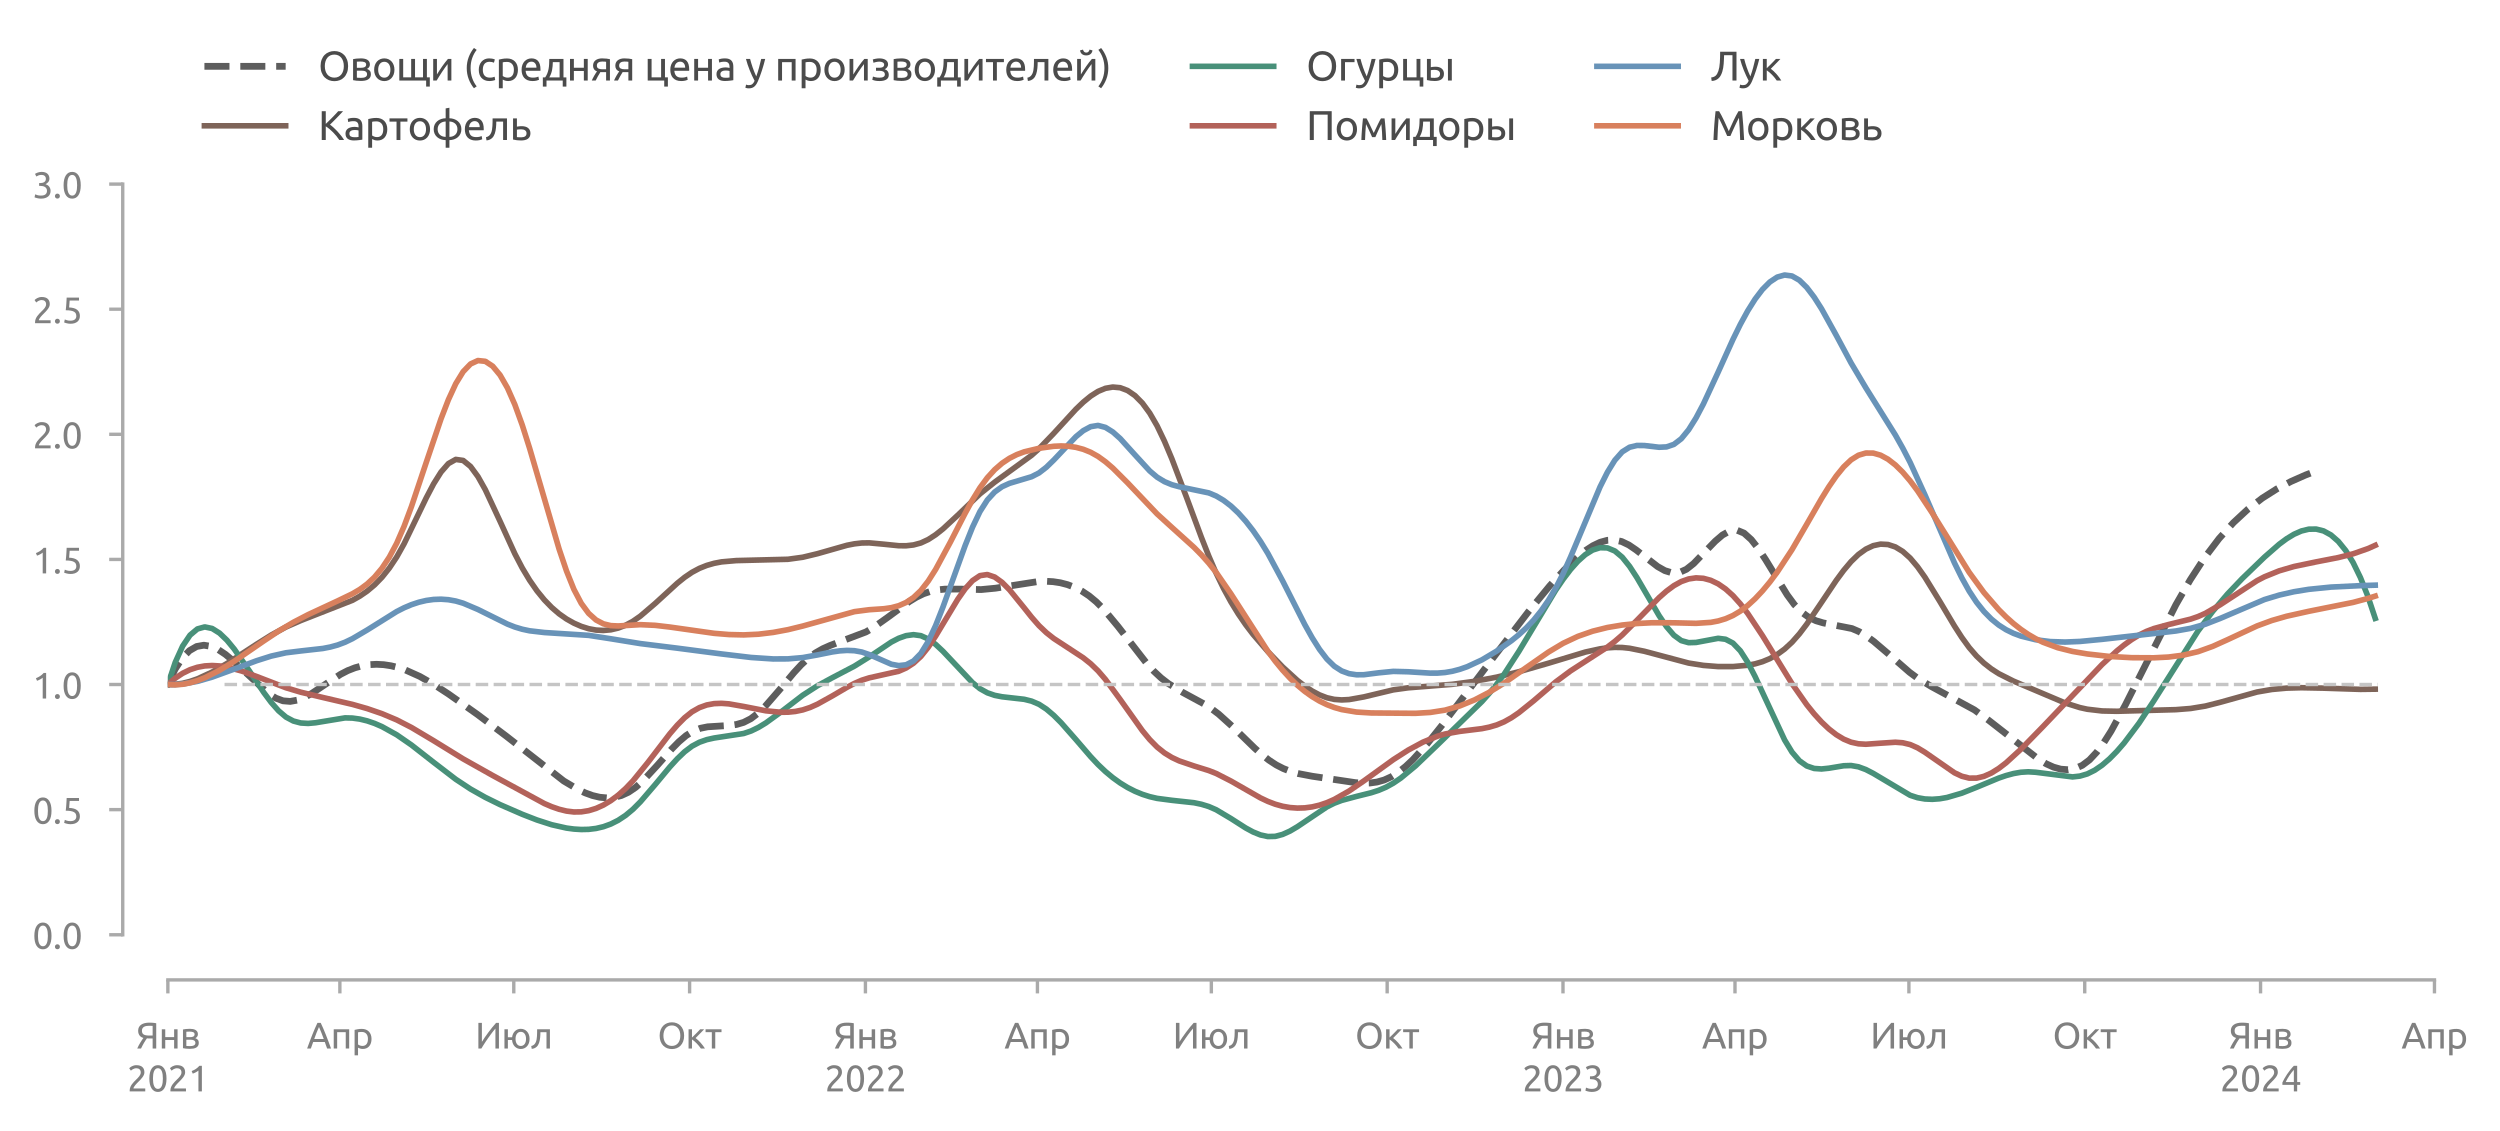 <?xml version="1.0" encoding="utf-8" standalone="no"?>
<!DOCTYPE svg PUBLIC "-//W3C//DTD SVG 1.1//EN"
  "http://www.w3.org/Graphics/SVG/1.1/DTD/svg11.dtd">
<svg xmlns:xlink="http://www.w3.org/1999/xlink" width="553.913pt" height="250.494pt" viewBox="0 0 553.913 250.494" xmlns="http://www.w3.org/2000/svg" version="1.1">
 <defs>
  <style type="text/css">*{stroke-linejoin: round; stroke-linecap: butt}</style>
 </defs>
 <g id="figure_1">
  <g id="patch_1">
   <path d="M 0 250.494 
L 553.913 250.494 
L 553.913 0 
L 0 0 
L 0 250.494 
z
" style="fill: none"/>
  </g>
  <g id="axes_1">
   <g id="patch_2">
    <path d="M 37.193 207.107 
L 539.393 207.107 
L 539.393 40.787 
L 37.193 40.787 
L 37.193 207.107 
z
" style="fill: none"/>
   </g>
   <g id="axes_2">
    <g id="patch_3">
     <path d="M 37.193 207.107 
L 539.393 207.107 
L 539.393 207.107 
L 37.193 207.107 
L 37.193 207.107 
z
" style="fill: none"/>
    </g>
    <g id="matplotlib.axis_1">
     <g id="xtick_1">
      <g id="line2d_1">
       <path d="M 37.193 207.107 
L 37.193 207.107 
" clip-path="url(#p6fed901025)" style="fill: none; stroke-dasharray: 0.5,0.825; stroke-dashoffset: 0; stroke: #d9d9d9; stroke-width: 0.5"/>
      </g>
      <g id="text_1">
       <!-- 2021 -->
       <g style="fill: #808080" transform="translate(28.168 241.814) scale(0.08 -0.08)">
        <defs>
         <path id="Ubuntu-32" d="M 2989 3302 
Q 2989 3072 2896 2857 
Q 2803 2643 2649 2435 
Q 2496 2227 2304 2025 
Q 2112 1824 1920 1632 
Q 1811 1523 1667 1376 
Q 1523 1229 1395 1069 
Q 1267 909 1180 761 
Q 1094 614 1094 506 
L 3136 506 
L 3136 0 
L 448 0 
Q 442 38 442 76 
Q 442 115 442 147 
Q 442 448 541 707 
Q 640 966 800 1196 
Q 960 1427 1158 1632 
Q 1357 1837 1549 2029 
Q 1709 2182 1853 2332 
Q 1997 2483 2109 2633 
Q 2221 2784 2288 2944 
Q 2355 3104 2355 3283 
Q 2355 3475 2294 3609 
Q 2234 3744 2131 3833 
Q 2029 3923 1891 3964 
Q 1754 4006 1600 4006 
Q 1414 4006 1260 3955 
Q 1107 3904 985 3837 
Q 864 3770 781 3696 
Q 698 3622 653 3584 
L 358 4006 
Q 416 4070 531 4163 
Q 646 4256 806 4339 
Q 966 4422 1164 4480 
Q 1363 4538 1594 4538 
Q 2291 4538 2640 4214 
Q 2989 3891 2989 3302 
z
" transform="scale(0.016)"/>
         <path id="Ubuntu-30" d="M 320 2221 
Q 320 3334 713 3936 
Q 1107 4538 1805 4538 
Q 2502 4538 2896 3936 
Q 3290 3334 3290 2221 
Q 3290 1107 2896 505 
Q 2502 -96 1805 -96 
Q 1107 -96 713 505 
Q 320 1107 320 2221 
z
M 2662 2221 
Q 2662 2586 2620 2912 
Q 2579 3238 2480 3481 
Q 2381 3725 2214 3869 
Q 2048 4013 1805 4013 
Q 1562 4013 1395 3869 
Q 1229 3725 1129 3481 
Q 1030 3238 988 2912 
Q 947 2586 947 2221 
Q 947 1856 988 1529 
Q 1030 1203 1129 960 
Q 1229 717 1395 573 
Q 1562 429 1805 429 
Q 2048 429 2214 573 
Q 2381 717 2480 960 
Q 2579 1203 2620 1529 
Q 2662 1856 2662 2221 
z
" transform="scale(0.016)"/>
         <path id="Ubuntu-31" d="M 595 3520 
Q 960 3661 1305 3881 
Q 1651 4102 1939 4435 
L 2362 4435 
L 2362 0 
L 1766 0 
L 1766 3610 
Q 1690 3539 1578 3462 
Q 1466 3386 1334 3315 
Q 1203 3245 1059 3181 
Q 915 3117 781 3072 
L 595 3520 
z
" transform="scale(0.016)"/>
        </defs>
        <use xlink:href="#Ubuntu-32"/>
        <use xlink:href="#Ubuntu-30" x="56.4"/>
        <use xlink:href="#Ubuntu-32" x="112.8"/>
        <use xlink:href="#Ubuntu-31" x="169.2"/>
       </g>
      </g>
     </g>
     <g id="xtick_2">
      <g id="line2d_2">
       <path d="M 191.748 207.107 
L 191.748 207.107 
" clip-path="url(#p6fed901025)" style="fill: none; stroke-dasharray: 0.5,0.825; stroke-dashoffset: 0; stroke: #d9d9d9; stroke-width: 0.5"/>
      </g>
      <g id="text_2">
       <!-- 2022 -->
       <g style="fill: #808080" transform="translate(182.723 241.814) scale(0.08 -0.08)">
        <use xlink:href="#Ubuntu-32"/>
        <use xlink:href="#Ubuntu-30" x="56.4"/>
        <use xlink:href="#Ubuntu-32" x="112.8"/>
        <use xlink:href="#Ubuntu-32" x="169.2"/>
       </g>
      </g>
     </g>
     <g id="xtick_3">
      <g id="line2d_3">
       <path d="M 346.304 207.107 
L 346.304 207.107 
" clip-path="url(#p6fed901025)" style="fill: none; stroke-dasharray: 0.5,0.825; stroke-dashoffset: 0; stroke: #d9d9d9; stroke-width: 0.5"/>
      </g>
      <g id="text_3">
       <!-- 2023 -->
       <g style="fill: #808080" transform="translate(337.279 241.814) scale(0.08 -0.08)">
        <defs>
         <path id="Ubuntu-33" d="M 1446 435 
Q 2016 435 2262 659 
Q 2509 883 2509 1261 
Q 2509 1504 2406 1670 
Q 2304 1837 2137 1936 
Q 1971 2035 1750 2076 
Q 1530 2118 1299 2118 
L 1146 2118 
L 1146 2605 
L 1357 2605 
Q 1517 2605 1686 2637 
Q 1856 2669 1997 2752 
Q 2138 2835 2227 2979 
Q 2317 3123 2317 3341 
Q 2317 3520 2253 3648 
Q 2189 3776 2083 3859 
Q 1978 3942 1840 3977 
Q 1702 4013 1549 4013 
Q 1242 4013 1027 3923 
Q 813 3834 666 3738 
L 435 4192 
Q 512 4243 630 4304 
Q 749 4365 896 4416 
Q 1043 4467 1212 4502 
Q 1382 4538 1568 4538 
Q 1920 4538 2176 4451 
Q 2432 4365 2598 4208 
Q 2765 4051 2848 3836 
Q 2931 3622 2931 3373 
Q 2931 3027 2732 2780 
Q 2534 2534 2253 2406 
Q 2426 2355 2586 2259 
Q 2746 2163 2864 2016 
Q 2982 1869 3056 1677 
Q 3130 1485 3130 1248 
Q 3130 960 3030 713 
Q 2931 467 2723 288 
Q 2515 109 2201 6 
Q 1888 -96 1459 -96 
Q 1293 -96 1117 -70 
Q 941 -45 787 -6 
Q 634 32 518 70 
Q 403 109 352 134 
L 467 653 
Q 576 602 829 518 
Q 1082 435 1446 435 
z
" transform="scale(0.016)"/>
        </defs>
        <use xlink:href="#Ubuntu-32"/>
        <use xlink:href="#Ubuntu-30" x="56.4"/>
        <use xlink:href="#Ubuntu-32" x="112.8"/>
        <use xlink:href="#Ubuntu-33" x="169.2"/>
       </g>
      </g>
     </g>
     <g id="xtick_4">
      <g id="line2d_4">
       <path d="M 500.859 207.107 
L 500.859 207.107 
" clip-path="url(#p6fed901025)" style="fill: none; stroke-dasharray: 0.5,0.825; stroke-dashoffset: 0; stroke: #d9d9d9; stroke-width: 0.5"/>
      </g>
      <g id="text_4">
       <!-- 2024 -->
       <g style="fill: #808080" transform="translate(491.834 241.814) scale(0.08 -0.08)">
        <defs>
         <path id="Ubuntu-34" d="M 256 1536 
Q 378 1818 589 2192 
Q 800 2566 1065 2963 
Q 1331 3360 1635 3744 
Q 1939 4128 2246 4435 
L 2816 4435 
L 2816 1619 
L 3341 1619 
L 3341 1133 
L 2816 1133 
L 2816 0 
L 2240 0 
L 2240 1133 
L 256 1133 
L 256 1536 
z
M 2240 3731 
Q 2048 3526 1853 3273 
Q 1658 3021 1472 2745 
Q 1286 2470 1123 2182 
Q 960 1894 832 1619 
L 2240 1619 
L 2240 3731 
z
" transform="scale(0.016)"/>
        </defs>
        <use xlink:href="#Ubuntu-32"/>
        <use xlink:href="#Ubuntu-30" x="56.4"/>
        <use xlink:href="#Ubuntu-32" x="112.8"/>
        <use xlink:href="#Ubuntu-34" x="169.2"/>
       </g>
      </g>
     </g>
    </g>
    <g id="matplotlib.axis_2"/>
   </g>
   <g id="matplotlib.axis_3">
    <g id="xtick_5">
     <g id="line2d_5">
      <defs>
       <path id="m0408e13ee0" d="M 0 0 
L 0 3 
" style="stroke: #aaaaaa; stroke-width: 0.75"/>
      </defs>
      <g>
       <use xlink:href="#m0408e13ee0" x="37.193" y="217.107" style="fill: #aaaaaa; stroke: #aaaaaa; stroke-width: 0.75"/>
      </g>
     </g>
     <g id="text_5">
      <!-- Янв -->
      <g style="fill: #808080" transform="translate(30.117 232.314) scale(0.08 -0.08)">
       <defs>
        <path id="Ubuntu-42f" d="M 2272 3936 
Q 2029 3936 1808 3897 
Q 1587 3859 1414 3763 
Q 1242 3667 1139 3500 
Q 1037 3334 1037 3085 
Q 1037 2611 1341 2428 
Q 1645 2246 2253 2246 
L 2893 2246 
L 2893 3917 
Q 2822 3917 2726 3923 
Q 2643 3930 2531 3933 
Q 2419 3936 2272 3936 
z
M 2323 4480 
Q 2458 4480 2611 4473 
Q 2765 4467 2921 4454 
Q 3078 4442 3232 4422 
Q 3386 4403 3514 4371 
L 3514 0 
L 2893 0 
L 2893 1734 
L 2362 1734 
Q 2272 1734 2173 1737 
Q 2074 1741 1907 1760 
Q 1792 1606 1657 1401 
Q 1523 1197 1388 966 
Q 1254 736 1123 486 
Q 992 237 883 0 
L 230 0 
Q 333 250 473 518 
Q 614 787 764 1030 
Q 915 1274 1052 1482 
Q 1190 1690 1293 1824 
Q 1146 1869 986 1952 
Q 826 2035 691 2182 
Q 557 2330 470 2550 
Q 384 2771 384 3078 
Q 384 3424 518 3686 
Q 653 3949 905 4125 
Q 1158 4301 1516 4390 
Q 1875 4480 2323 4480 
z
" transform="scale(0.016)"/>
        <path id="Ubuntu-43d" d="M 3238 0 
L 2643 0 
L 2643 1472 
L 1107 1472 
L 1107 0 
L 512 0 
L 512 3328 
L 1107 3328 
L 1107 1971 
L 2643 1971 
L 2643 3328 
L 3238 3328 
L 3238 0 
z
" transform="scale(0.016)"/>
        <path id="Ubuntu-432" d="M 1094 448 
Q 1133 442 1203 435 
Q 1274 429 1363 425 
Q 1453 422 1552 419 
Q 1651 416 1741 416 
Q 1926 416 2096 441 
Q 2266 467 2390 531 
Q 2515 595 2588 700 
Q 2662 806 2662 973 
Q 2662 1133 2595 1238 
Q 2528 1344 2413 1408 
Q 2298 1472 2141 1497 
Q 1984 1523 1805 1523 
L 1094 1523 
L 1094 448 
z
M 1728 1965 
Q 1901 1965 2045 1987 
Q 2189 2010 2294 2067 
Q 2400 2125 2461 2221 
Q 2522 2317 2522 2464 
Q 2522 2618 2445 2707 
Q 2368 2797 2243 2845 
Q 2118 2893 1961 2909 
Q 1805 2925 1645 2925 
Q 1498 2925 1347 2918 
Q 1197 2912 1094 2906 
L 1094 1965 
L 1728 1965 
z
M 1715 -58 
Q 1338 -58 1018 -22 
Q 698 13 512 58 
L 512 3296 
Q 698 3341 1018 3376 
Q 1338 3411 1715 3411 
Q 1978 3411 2227 3366 
Q 2477 3322 2669 3216 
Q 2861 3110 2979 2928 
Q 3098 2746 3098 2477 
Q 3098 2234 2976 2061 
Q 2854 1888 2650 1792 
Q 2925 1696 3088 1507 
Q 3251 1318 3251 979 
Q 3251 678 3132 480 
Q 3014 282 2806 160 
Q 2598 38 2316 -10 
Q 2035 -58 1715 -58 
z
" transform="scale(0.016)"/>
       </defs>
       <use xlink:href="#Ubuntu-42f"/>
       <use xlink:href="#Ubuntu-43d" x="63.5"/>
       <use xlink:href="#Ubuntu-432" x="122.1"/>
      </g>
     </g>
    </g>
    <g id="xtick_6">
     <g id="line2d_6">
      <g>
       <use xlink:href="#m0408e13ee0" x="75.302" y="217.107" style="fill: #aaaaaa; stroke: #aaaaaa; stroke-width: 0.75"/>
      </g>
     </g>
     <g id="text_6">
      <!-- Апр -->
      <g style="fill: #808080" transform="translate(67.982 232.314) scale(0.08 -0.08)">
       <defs>
        <path id="Ubuntu-410" d="M 3514 0 
Q 3405 288 3309 566 
Q 3213 845 3110 1133 
L 1101 1133 
L 698 0 
L 51 0 
Q 307 704 531 1302 
Q 755 1901 969 2438 
Q 1184 2976 1395 3465 
Q 1606 3955 1837 4435 
L 2406 4435 
Q 2637 3955 2848 3465 
Q 3059 2976 3273 2438 
Q 3488 1901 3712 1302 
Q 3936 704 4192 0 
L 3514 0 
z
M 2931 1645 
Q 2726 2202 2524 2723 
Q 2323 3245 2106 3725 
Q 1882 3245 1680 2723 
Q 1478 2202 1280 1645 
L 2931 1645 
z
" transform="scale(0.016)"/>
        <path id="Ubuntu-43f" d="M 3187 0 
L 2592 0 
L 2592 2829 
L 1107 2829 
L 1107 0 
L 512 0 
L 512 3328 
L 3187 3328 
L 3187 0 
z
" transform="scale(0.016)"/>
        <path id="Ubuntu-440" d="M 2822 1658 
Q 2822 2240 2534 2553 
Q 2246 2867 1766 2867 
Q 1498 2867 1347 2848 
Q 1197 2829 1107 2803 
L 1107 704 
Q 1216 614 1421 531 
Q 1626 448 1869 448 
Q 2125 448 2307 541 
Q 2490 634 2605 797 
Q 2720 960 2771 1181 
Q 2822 1402 2822 1658 
z
M 3443 1658 
Q 3443 1280 3344 960 
Q 3245 640 3053 409 
Q 2861 179 2582 51 
Q 2304 -77 1946 -77 
Q 1658 -77 1437 0 
Q 1216 77 1107 147 
L 1107 -1184 
L 512 -1184 
L 512 3226 
Q 723 3277 1040 3337 
Q 1357 3398 1773 3398 
Q 2157 3398 2464 3276 
Q 2771 3155 2988 2931 
Q 3206 2707 3324 2384 
Q 3443 2061 3443 1658 
z
" transform="scale(0.016)"/>
       </defs>
       <use xlink:href="#Ubuntu-410"/>
       <use xlink:href="#Ubuntu-43f" x="66.3"/>
       <use xlink:href="#Ubuntu-440" x="124.1"/>
      </g>
     </g>
    </g>
    <g id="xtick_7">
     <g id="line2d_7">
      <g>
       <use xlink:href="#m0408e13ee0" x="113.835" y="217.107" style="fill: #aaaaaa; stroke: #aaaaaa; stroke-width: 0.75"/>
      </g>
     </g>
     <g id="text_7">
      <!-- Июл -->
      <g style="fill: #808080" transform="translate(105.288 232.314) scale(0.08 -0.08)">
       <defs>
        <path id="Ubuntu-418" d="M 550 0 
L 550 4435 
L 1158 4435 
L 1158 1152 
Q 1363 1491 1660 1926 
Q 1958 2362 2294 2813 
Q 2630 3264 2972 3689 
Q 3315 4115 3616 4435 
L 4109 4435 
L 4109 0 
L 3501 0 
L 3501 3462 
Q 3322 3258 3110 2989 
Q 2899 2720 2675 2416 
Q 2451 2112 2224 1785 
Q 1997 1459 1785 1142 
Q 1574 826 1392 531 
Q 1210 237 1069 0 
L 550 0 
z
" transform="scale(0.016)"/>
        <path id="Ubuntu-44e" d="M 1107 1952 
L 1837 1952 
Q 1875 2285 2006 2553 
Q 2138 2822 2336 3014 
Q 2534 3206 2790 3308 
Q 3046 3411 3341 3411 
Q 3667 3411 3945 3286 
Q 4224 3162 4429 2931 
Q 4634 2701 4749 2377 
Q 4864 2054 4864 1664 
Q 4864 1267 4749 947 
Q 4634 627 4429 396 
Q 4224 166 3945 41 
Q 3667 -83 3341 -83 
Q 3034 -83 2768 29 
Q 2502 141 2304 342 
Q 2106 544 1981 832 
Q 1856 1120 1830 1472 
L 1107 1472 
L 1107 0 
L 512 0 
L 512 3328 
L 1107 3328 
L 1107 1952 
z
M 4250 1664 
Q 4250 2227 4003 2556 
Q 3757 2886 3341 2886 
Q 2925 2886 2678 2556 
Q 2432 2227 2432 1664 
Q 2432 1101 2678 771 
Q 2925 442 3341 442 
Q 3757 442 4003 771 
Q 4250 1101 4250 1664 
z
" transform="scale(0.016)"/>
        <path id="Ubuntu-43b" d="M 1670 2829 
Q 1670 2618 1660 2378 
Q 1651 2138 1625 1898 
Q 1600 1658 1555 1424 
Q 1510 1190 1440 986 
Q 1370 781 1264 601 
Q 1158 422 1004 284 
Q 851 147 646 54 
Q 442 -38 166 -64 
L 83 435 
Q 397 499 579 672 
Q 762 845 870 1094 
Q 966 1312 1011 1587 
Q 1056 1862 1075 2160 
Q 1094 2458 1097 2758 
Q 1101 3059 1101 3328 
L 3315 3328 
L 3315 0 
L 2720 0 
L 2720 2829 
L 1670 2829 
z
" transform="scale(0.016)"/>
       </defs>
       <use xlink:href="#Ubuntu-418"/>
       <use xlink:href="#Ubuntu-44e" x="72.8"/>
       <use xlink:href="#Ubuntu-43b" x="153.9"/>
      </g>
     </g>
    </g>
    <g id="xtick_8">
     <g id="line2d_8">
      <g>
       <use xlink:href="#m0408e13ee0" x="152.792" y="217.107" style="fill: #aaaaaa; stroke: #aaaaaa; stroke-width: 0.75"/>
      </g>
     </g>
     <g id="text_8">
      <!-- Окт -->
      <g style="fill: #808080" transform="translate(145.68 232.314) scale(0.08 -0.08)">
       <defs>
        <path id="Ubuntu-41e" d="M 371 2221 
Q 371 2790 540 3225 
Q 710 3661 1001 3952 
Q 1293 4243 1680 4390 
Q 2067 4538 2502 4538 
Q 2931 4538 3312 4390 
Q 3693 4243 3981 3952 
Q 4269 3661 4438 3225 
Q 4608 2790 4608 2221 
Q 4608 1651 4438 1216 
Q 4269 781 3981 489 
Q 3693 198 3312 51 
Q 2931 -96 2502 -96 
Q 2067 -96 1680 51 
Q 1293 198 1001 489 
Q 710 781 540 1216 
Q 371 1651 371 2221 
z
M 1024 2221 
Q 1024 1818 1126 1488 
Q 1229 1158 1417 928 
Q 1606 698 1878 573 
Q 2150 448 2490 448 
Q 2829 448 3097 573 
Q 3366 698 3555 928 
Q 3744 1158 3846 1488 
Q 3949 1818 3949 2221 
Q 3949 2624 3846 2953 
Q 3744 3283 3555 3513 
Q 3366 3744 3097 3869 
Q 2829 3994 2490 3994 
Q 2150 3994 1878 3869 
Q 1606 3744 1417 3513 
Q 1229 3283 1126 2953 
Q 1024 2624 1024 2221 
z
" transform="scale(0.016)"/>
        <path id="Ubuntu-43a" d="M 1728 1811 
Q 1926 1670 2156 1456 
Q 2387 1242 2608 992 
Q 2829 742 3021 483 
Q 3213 224 3347 0 
L 2643 0 
Q 2502 218 2313 445 
Q 2125 672 1920 883 
Q 1715 1094 1504 1273 
Q 1293 1453 1107 1574 
L 1107 0 
L 512 0 
L 512 3328 
L 1107 3328 
L 1107 1901 
Q 1261 2048 1459 2243 
Q 1658 2438 1859 2640 
Q 2061 2842 2233 3024 
Q 2406 3206 2515 3328 
L 3206 3328 
Q 3066 3174 2877 2979 
Q 2688 2784 2486 2579 
Q 2285 2374 2086 2172 
Q 1888 1971 1728 1811 
z
" transform="scale(0.016)"/>
        <path id="Ubuntu-442" d="M 2861 3328 
L 2861 2829 
L 1779 2829 
L 1779 0 
L 1184 0 
L 1184 2829 
L 102 2829 
L 102 3328 
L 2861 3328 
z
" transform="scale(0.016)"/>
       </defs>
       <use xlink:href="#Ubuntu-41e"/>
       <use xlink:href="#Ubuntu-43a" x="77.8"/>
       <use xlink:href="#Ubuntu-442" x="131.5"/>
      </g>
     </g>
    </g>
    <g id="xtick_9">
     <g id="line2d_9">
      <g>
       <use xlink:href="#m0408e13ee0" x="191.748" y="217.107" style="fill: #aaaaaa; stroke: #aaaaaa; stroke-width: 0.75"/>
      </g>
     </g>
     <g id="text_9">
      <!-- Янв -->
      <g style="fill: #808080" transform="translate(184.673 232.314) scale(0.08 -0.08)">
       <use xlink:href="#Ubuntu-42f"/>
       <use xlink:href="#Ubuntu-43d" x="63.5"/>
       <use xlink:href="#Ubuntu-432" x="122.1"/>
      </g>
     </g>
    </g>
    <g id="xtick_10">
     <g id="line2d_10">
      <g>
       <use xlink:href="#m0408e13ee0" x="229.858" y="217.107" style="fill: #aaaaaa; stroke: #aaaaaa; stroke-width: 0.75"/>
      </g>
     </g>
     <g id="text_10">
      <!-- Апр -->
      <g style="fill: #808080" transform="translate(222.538 232.314) scale(0.08 -0.08)">
       <use xlink:href="#Ubuntu-410"/>
       <use xlink:href="#Ubuntu-43f" x="66.3"/>
       <use xlink:href="#Ubuntu-440" x="124.1"/>
      </g>
     </g>
    </g>
    <g id="xtick_11">
     <g id="line2d_11">
      <g>
       <use xlink:href="#m0408e13ee0" x="268.391" y="217.107" style="fill: #aaaaaa; stroke: #aaaaaa; stroke-width: 0.75"/>
      </g>
     </g>
     <g id="text_11">
      <!-- Июл -->
      <g style="fill: #808080" transform="translate(259.843 232.314) scale(0.08 -0.08)">
       <use xlink:href="#Ubuntu-418"/>
       <use xlink:href="#Ubuntu-44e" x="72.8"/>
       <use xlink:href="#Ubuntu-43b" x="153.9"/>
      </g>
     </g>
    </g>
    <g id="xtick_12">
     <g id="line2d_12">
      <g>
       <use xlink:href="#m0408e13ee0" x="307.347" y="217.107" style="fill: #aaaaaa; stroke: #aaaaaa; stroke-width: 0.75"/>
      </g>
     </g>
     <g id="text_12">
      <!-- Окт -->
      <g style="fill: #808080" transform="translate(300.235 232.314) scale(0.08 -0.08)">
       <use xlink:href="#Ubuntu-41e"/>
       <use xlink:href="#Ubuntu-43a" x="77.8"/>
       <use xlink:href="#Ubuntu-442" x="131.5"/>
      </g>
     </g>
    </g>
    <g id="xtick_13">
     <g id="line2d_13">
      <g>
       <use xlink:href="#m0408e13ee0" x="346.304" y="217.107" style="fill: #aaaaaa; stroke: #aaaaaa; stroke-width: 0.75"/>
      </g>
     </g>
     <g id="text_13">
      <!-- Янв -->
      <g style="fill: #808080" transform="translate(339.228 232.314) scale(0.08 -0.08)">
       <use xlink:href="#Ubuntu-42f"/>
       <use xlink:href="#Ubuntu-43d" x="63.5"/>
       <use xlink:href="#Ubuntu-432" x="122.1"/>
      </g>
     </g>
    </g>
    <g id="xtick_14">
     <g id="line2d_14">
      <g>
       <use xlink:href="#m0408e13ee0" x="384.413" y="217.107" style="fill: #aaaaaa; stroke: #aaaaaa; stroke-width: 0.75"/>
      </g>
     </g>
     <g id="text_14">
      <!-- Апр -->
      <g style="fill: #808080" transform="translate(377.093 232.314) scale(0.08 -0.08)">
       <use xlink:href="#Ubuntu-410"/>
       <use xlink:href="#Ubuntu-43f" x="66.3"/>
       <use xlink:href="#Ubuntu-440" x="124.1"/>
      </g>
     </g>
    </g>
    <g id="xtick_15">
     <g id="line2d_15">
      <g>
       <use xlink:href="#m0408e13ee0" x="422.946" y="217.107" style="fill: #aaaaaa; stroke: #aaaaaa; stroke-width: 0.75"/>
      </g>
     </g>
     <g id="text_15">
      <!-- Июл -->
      <g style="fill: #808080" transform="translate(414.399 232.314) scale(0.08 -0.08)">
       <use xlink:href="#Ubuntu-418"/>
       <use xlink:href="#Ubuntu-44e" x="72.8"/>
       <use xlink:href="#Ubuntu-43b" x="153.9"/>
      </g>
     </g>
    </g>
    <g id="xtick_16">
     <g id="line2d_16">
      <g>
       <use xlink:href="#m0408e13ee0" x="461.903" y="217.107" style="fill: #aaaaaa; stroke: #aaaaaa; stroke-width: 0.75"/>
      </g>
     </g>
     <g id="text_16">
      <!-- Окт -->
      <g style="fill: #808080" transform="translate(454.791 232.314) scale(0.08 -0.08)">
       <use xlink:href="#Ubuntu-41e"/>
       <use xlink:href="#Ubuntu-43a" x="77.8"/>
       <use xlink:href="#Ubuntu-442" x="131.5"/>
      </g>
     </g>
    </g>
    <g id="xtick_17">
     <g id="line2d_17">
      <g>
       <use xlink:href="#m0408e13ee0" x="500.859" y="217.107" style="fill: #aaaaaa; stroke: #aaaaaa; stroke-width: 0.75"/>
      </g>
     </g>
     <g id="text_17">
      <!-- Янв -->
      <g style="fill: #808080" transform="translate(493.784 232.314) scale(0.08 -0.08)">
       <use xlink:href="#Ubuntu-42f"/>
       <use xlink:href="#Ubuntu-43d" x="63.5"/>
       <use xlink:href="#Ubuntu-432" x="122.1"/>
      </g>
     </g>
    </g>
    <g id="xtick_18">
     <g id="line2d_18">
      <g>
       <use xlink:href="#m0408e13ee0" x="539.393" y="217.107" style="fill: #aaaaaa; stroke: #aaaaaa; stroke-width: 0.75"/>
      </g>
     </g>
     <g id="text_18">
      <!-- Апр -->
      <g style="fill: #808080" transform="translate(532.072 232.314) scale(0.08 -0.08)">
       <use xlink:href="#Ubuntu-410"/>
       <use xlink:href="#Ubuntu-43f" x="66.3"/>
       <use xlink:href="#Ubuntu-440" x="124.1"/>
      </g>
     </g>
    </g>
   </g>
   <g id="matplotlib.axis_4">
    <g id="ytick_1">
     <g id="line2d_19">
      <defs>
       <path id="m0c9956eecc" d="M 0 0 
L -3 0 
" style="stroke: #aaaaaa; stroke-width: 0.75"/>
      </defs>
      <g>
       <use xlink:href="#m0c9956eecc" x="27.192" y="207.107" style="fill: #aaaaaa; stroke: #aaaaaa; stroke-width: 0.75"/>
      </g>
     </g>
     <g id="text_19">
      <!-- 0.0 -->
      <g style="fill: #808080" transform="translate(7.2 210.211) scale(0.08 -0.08)">
       <defs>
        <path id="Ubuntu-2e" d="M 1216 346 
Q 1216 173 1101 45 
Q 986 -83 787 -83 
Q 589 -83 473 45 
Q 358 173 358 346 
Q 358 518 473 646 
Q 589 774 787 774 
Q 986 774 1101 646 
Q 1216 518 1216 346 
z
" transform="scale(0.016)"/>
       </defs>
       <use xlink:href="#Ubuntu-30"/>
       <use xlink:href="#Ubuntu-2e" x="56.4"/>
       <use xlink:href="#Ubuntu-30" x="81"/>
      </g>
     </g>
    </g>
    <g id="ytick_2">
     <g id="line2d_20">
      <g>
       <use xlink:href="#m0c9956eecc" x="27.192" y="179.387" style="fill: #aaaaaa; stroke: #aaaaaa; stroke-width: 0.75"/>
      </g>
     </g>
     <g id="text_20">
      <!-- 0.5 -->
      <g style="fill: #808080" transform="translate(7.2 182.491) scale(0.08 -0.08)">
       <defs>
        <path id="Ubuntu-35" d="M 1274 2726 
Q 2240 2688 2691 2304 
Q 3142 1920 3142 1261 
Q 3142 966 3043 716 
Q 2944 467 2742 288 
Q 2541 109 2233 6 
Q 1926 -96 1504 -96 
Q 1338 -96 1165 -70 
Q 992 -45 845 -6 
Q 698 32 582 70 
Q 467 109 416 134 
L 531 653 
Q 640 602 886 518 
Q 1133 435 1491 435 
Q 1779 435 1974 499 
Q 2170 563 2291 672 
Q 2413 781 2467 925 
Q 2522 1069 2522 1229 
Q 2522 1472 2438 1661 
Q 2355 1850 2144 1978 
Q 1933 2106 1581 2173 
Q 1229 2240 691 2240 
Q 730 2554 752 2829 
Q 774 3104 793 3366 
Q 813 3629 825 3888 
Q 838 4147 851 4435 
L 2989 4435 
L 2989 3930 
L 1370 3930 
Q 1363 3834 1350 3670 
Q 1338 3507 1325 3331 
Q 1312 3155 1299 2988 
Q 1286 2822 1274 2726 
z
" transform="scale(0.016)"/>
       </defs>
       <use xlink:href="#Ubuntu-30"/>
       <use xlink:href="#Ubuntu-2e" x="56.4"/>
       <use xlink:href="#Ubuntu-35" x="81"/>
      </g>
     </g>
    </g>
    <g id="ytick_3">
     <g id="line2d_21">
      <g>
       <use xlink:href="#m0c9956eecc" x="27.192" y="151.667" style="fill: #aaaaaa; stroke: #aaaaaa; stroke-width: 0.75"/>
      </g>
     </g>
     <g id="text_21">
      <!-- 1.0 -->
      <g style="fill: #808080" transform="translate(7.2 154.771) scale(0.08 -0.08)">
       <use xlink:href="#Ubuntu-31"/>
       <use xlink:href="#Ubuntu-2e" x="56.4"/>
       <use xlink:href="#Ubuntu-30" x="81"/>
      </g>
     </g>
    </g>
    <g id="ytick_4">
     <g id="line2d_22">
      <g>
       <use xlink:href="#m0c9956eecc" x="27.192" y="123.947" style="fill: #aaaaaa; stroke: #aaaaaa; stroke-width: 0.75"/>
      </g>
     </g>
     <g id="text_22">
      <!-- 1.5 -->
      <g style="fill: #808080" transform="translate(7.2 127.051) scale(0.08 -0.08)">
       <use xlink:href="#Ubuntu-31"/>
       <use xlink:href="#Ubuntu-2e" x="56.4"/>
       <use xlink:href="#Ubuntu-35" x="81"/>
      </g>
     </g>
    </g>
    <g id="ytick_5">
     <g id="line2d_23">
      <g>
       <use xlink:href="#m0c9956eecc" x="27.192" y="96.227" style="fill: #aaaaaa; stroke: #aaaaaa; stroke-width: 0.75"/>
      </g>
     </g>
     <g id="text_23">
      <!-- 2.0 -->
      <g style="fill: #808080" transform="translate(7.2 99.331) scale(0.08 -0.08)">
       <use xlink:href="#Ubuntu-32"/>
       <use xlink:href="#Ubuntu-2e" x="56.4"/>
       <use xlink:href="#Ubuntu-30" x="81"/>
      </g>
     </g>
    </g>
    <g id="ytick_6">
     <g id="line2d_24">
      <g>
       <use xlink:href="#m0c9956eecc" x="27.192" y="68.507" style="fill: #aaaaaa; stroke: #aaaaaa; stroke-width: 0.75"/>
      </g>
     </g>
     <g id="text_24">
      <!-- 2.5 -->
      <g style="fill: #808080" transform="translate(7.2 71.611) scale(0.08 -0.08)">
       <use xlink:href="#Ubuntu-32"/>
       <use xlink:href="#Ubuntu-2e" x="56.4"/>
       <use xlink:href="#Ubuntu-35" x="81"/>
      </g>
     </g>
    </g>
    <g id="ytick_7">
     <g id="line2d_25">
      <g>
       <use xlink:href="#m0c9956eecc" x="27.192" y="40.787" style="fill: #aaaaaa; stroke: #aaaaaa; stroke-width: 0.75"/>
      </g>
     </g>
     <g id="text_25">
      <!-- 3.0 -->
      <g style="fill: #808080" transform="translate(7.2 43.891) scale(0.08 -0.08)">
       <use xlink:href="#Ubuntu-33"/>
       <use xlink:href="#Ubuntu-2e" x="56.4"/>
       <use xlink:href="#Ubuntu-30" x="81"/>
      </g>
     </g>
    </g>
   </g>
   <g id="line2d_26">
    <path d="M 37.193 151.667 
L 38.787 148.282 
L 40.382 145.811 
L 41.976 144.161 
L 43.571 143.24 
L 45.166 142.955 
L 46.76 143.213 
L 48.355 143.922 
L 49.95 144.989 
L 51.544 146.32 
L 59.517 153.71 
L 61.112 154.685 
L 62.707 155.276 
L 64.301 155.408 
L 65.896 155.12 
L 67.49 154.499 
L 69.085 153.63 
L 72.274 151.495 
L 75.464 149.402 
L 77.058 148.58 
L 78.653 147.955 
L 80.247 147.52 
L 81.842 147.266 
L 83.437 147.186 
L 85.031 147.271 
L 86.626 147.514 
L 88.221 147.905 
L 89.815 148.437 
L 93.004 149.87 
L 96.194 151.69 
L 99.383 153.772 
L 105.761 158.28 
L 112.14 163.078 
L 124.897 173.034 
L 128.086 174.933 
L 129.681 175.683 
L 131.276 176.262 
L 132.87 176.64 
L 134.465 176.787 
L 136.059 176.671 
L 137.654 176.263 
L 139.249 175.531 
L 140.843 174.447 
L 142.438 173.031 
L 145.627 169.58 
L 148.816 165.967 
L 150.411 164.349 
L 152.006 162.987 
L 153.6 161.981 
L 155.195 161.362 
L 156.79 161.036 
L 159.979 160.835 
L 161.573 160.745 
L 163.168 160.521 
L 164.763 160.054 
L 166.357 159.238 
L 167.952 158.022 
L 169.547 156.483 
L 172.736 152.818 
L 175.925 149.006 
L 177.52 147.283 
L 179.114 145.809 
L 180.709 144.644 
L 182.304 143.738 
L 183.898 143.025 
L 191.871 140.012 
L 193.466 139.072 
L 196.655 136.806 
L 201.439 133.295 
L 203.034 132.324 
L 204.628 131.548 
L 206.223 131.009 
L 207.818 130.683 
L 209.412 130.524 
L 212.602 130.522 
L 217.385 130.63 
L 220.575 130.322 
L 230.142 128.829 
L 231.737 128.789 
L 233.332 128.879 
L 234.926 129.121 
L 236.521 129.534 
L 238.116 130.142 
L 239.71 130.966 
L 241.305 132.027 
L 242.899 133.346 
L 244.494 134.941 
L 247.683 138.767 
L 254.062 146.967 
L 255.656 148.714 
L 257.251 150.202 
L 258.846 151.438 
L 262.035 153.4 
L 266.819 155.996 
L 268.413 157.017 
L 270.008 158.216 
L 273.197 161.091 
L 277.981 165.755 
L 279.576 167.176 
L 281.17 168.436 
L 282.765 169.48 
L 284.36 170.295 
L 285.954 170.916 
L 287.549 171.38 
L 290.738 171.988 
L 297.117 172.93 
L 300.306 173.406 
L 301.901 173.519 
L 303.495 173.489 
L 305.09 173.272 
L 306.685 172.823 
L 308.279 172.096 
L 309.874 171.077 
L 311.468 169.797 
L 313.063 168.293 
L 316.252 164.757 
L 319.442 160.762 
L 330.604 146.033 
L 338.577 135.618 
L 343.361 129.808 
L 346.55 126.297 
L 349.739 123.227 
L 351.334 121.954 
L 352.929 120.914 
L 354.523 120.152 
L 356.118 119.714 
L 357.713 119.642 
L 359.307 119.983 
L 360.902 120.751 
L 362.496 121.836 
L 367.28 125.536 
L 368.875 126.434 
L 370.47 126.922 
L 372.064 126.855 
L 373.659 126.128 
L 375.254 124.867 
L 378.443 121.555 
L 380.037 119.91 
L 381.632 118.544 
L 383.227 117.66 
L 384.821 117.462 
L 386.416 118.119 
L 388.011 119.55 
L 389.605 121.571 
L 391.2 123.995 
L 395.984 131.811 
L 397.578 133.976 
L 399.173 135.628 
L 400.768 136.779 
L 402.362 137.537 
L 403.957 138.011 
L 410.335 139.267 
L 411.93 139.96 
L 413.525 140.917 
L 415.119 142.08 
L 418.308 144.793 
L 423.092 148.952 
L 424.687 150.133 
L 427.876 152.087 
L 437.444 157.28 
L 440.633 159.595 
L 451.796 168.31 
L 453.39 169.246 
L 454.985 169.967 
L 456.58 170.417 
L 458.174 170.539 
L 459.769 170.277 
L 461.363 169.572 
L 462.958 168.369 
L 464.553 166.659 
L 466.147 164.508 
L 467.742 161.988 
L 470.931 156.135 
L 482.094 134.002 
L 485.283 128.462 
L 488.472 123.544 
L 491.661 119.339 
L 494.851 115.797 
L 498.04 112.839 
L 501.229 110.384 
L 504.418 108.356 
L 507.608 106.675 
L 510.797 105.262 
L 513.986 104.039 
L 513.986 104.039 
" clip-path="url(#p9b2c605682)" style="fill: none; stroke-dasharray: 5.55,2.4; stroke-dashoffset: 0; stroke: #5d5d5d; stroke-width: 1.5"/>
   </g>
   <g id="line2d_27">
    <path d="M 37.193 151.667 
L 38.828 151.627 
L 40.464 151.392 
L 42.1 150.982 
L 43.735 150.417 
L 47.007 148.905 
L 50.278 147.016 
L 56.821 142.755 
L 60.092 140.706 
L 63.364 138.926 
L 66.635 137.495 
L 78.085 133.008 
L 79.721 132.087 
L 81.356 130.966 
L 82.992 129.592 
L 84.628 127.91 
L 86.263 125.865 
L 87.899 123.403 
L 89.535 120.475 
L 92.806 113.71 
L 94.442 110.312 
L 96.078 107.198 
L 97.713 104.593 
L 99.349 102.717 
L 100.985 101.793 
L 102.62 102.022 
L 104.256 103.357 
L 105.892 105.587 
L 107.527 108.499 
L 110.799 115.515 
L 114.07 122.693 
L 115.706 125.83 
L 117.342 128.559 
L 118.977 130.911 
L 120.613 132.916 
L 122.249 134.603 
L 123.884 136.004 
L 125.52 137.149 
L 127.156 138.067 
L 128.792 138.784 
L 130.427 139.299 
L 132.063 139.603 
L 133.699 139.688 
L 135.334 139.543 
L 136.97 139.16 
L 138.606 138.531 
L 140.241 137.646 
L 141.877 136.51 
L 145.148 133.72 
L 150.056 129.23 
L 151.691 127.915 
L 153.327 126.802 
L 154.963 125.929 
L 156.598 125.274 
L 158.234 124.806 
L 159.87 124.492 
L 163.141 124.206 
L 174.591 123.916 
L 177.862 123.465 
L 181.134 122.675 
L 187.677 120.813 
L 189.312 120.495 
L 190.948 120.307 
L 192.584 120.28 
L 195.855 120.581 
L 199.126 120.913 
L 200.762 120.924 
L 202.398 120.741 
L 204.034 120.299 
L 205.669 119.538 
L 207.305 118.478 
L 208.941 117.182 
L 212.212 114.142 
L 217.119 109.43 
L 220.391 106.825 
L 228.569 100.876 
L 230.205 99.418 
L 233.476 96.018 
L 238.383 90.667 
L 240.019 89.101 
L 241.655 87.761 
L 243.29 86.719 
L 244.926 86.038 
L 246.562 85.755 
L 248.197 85.906 
L 249.833 86.525 
L 251.469 87.646 
L 253.104 89.302 
L 254.74 91.53 
L 256.376 94.362 
L 258.012 97.78 
L 259.647 101.66 
L 262.919 110.261 
L 266.19 119.072 
L 267.826 123.215 
L 269.461 127.003 
L 271.097 130.374 
L 272.733 133.367 
L 274.369 136.031 
L 276.004 138.414 
L 277.64 140.565 
L 280.911 144.362 
L 284.183 147.764 
L 287.454 150.748 
L 289.09 152.016 
L 290.726 153.098 
L 292.361 153.967 
L 293.997 154.597 
L 295.633 154.963 
L 297.268 155.082 
L 298.904 154.999 
L 302.175 154.414 
L 308.718 152.845 
L 311.99 152.393 
L 316.897 152.008 
L 321.804 151.617 
L 326.711 150.96 
L 331.618 150.029 
L 336.525 148.837 
L 343.068 146.95 
L 351.246 144.476 
L 354.518 143.761 
L 356.153 143.539 
L 357.789 143.434 
L 359.425 143.465 
L 361.06 143.636 
L 364.332 144.298 
L 374.146 146.913 
L 377.417 147.43 
L 380.689 147.69 
L 383.96 147.689 
L 387.232 147.399 
L 388.867 147.084 
L 390.503 146.605 
L 392.139 145.925 
L 393.774 145.005 
L 395.41 143.809 
L 397.046 142.298 
L 398.682 140.441 
L 400.317 138.285 
L 403.589 133.459 
L 406.86 128.585 
L 408.496 126.37 
L 410.131 124.429 
L 411.767 122.851 
L 413.403 121.672 
L 415.038 120.903 
L 416.674 120.557 
L 418.31 120.645 
L 419.946 121.181 
L 421.581 122.175 
L 423.217 123.64 
L 424.853 125.572 
L 426.488 127.882 
L 429.76 133.194 
L 433.031 138.689 
L 434.667 141.228 
L 436.303 143.48 
L 437.938 145.368 
L 439.574 146.924 
L 441.21 148.202 
L 442.845 149.256 
L 446.117 150.906 
L 457.567 155.757 
L 460.838 156.782 
L 462.474 157.14 
L 465.745 157.525 
L 469.016 157.595 
L 482.102 157.235 
L 485.373 156.975 
L 488.645 156.437 
L 491.916 155.606 
L 500.095 153.325 
L 503.366 152.76 
L 506.637 152.464 
L 509.909 152.371 
L 514.816 152.471 
L 522.994 152.739 
L 526.266 152.693 
L 526.266 152.693 
" clip-path="url(#p9b2c605682)" style="fill: none; stroke: #7e6459; stroke-width: 1.25; stroke-linecap: square"/>
   </g>
   <g id="line2d_28">
    <path d="M 37.193 151.667 
L 38.828 146.759 
L 40.464 143.155 
L 42.1 140.729 
L 43.735 139.354 
L 45.371 138.904 
L 47.007 139.253 
L 48.642 140.275 
L 50.278 141.842 
L 51.914 143.829 
L 55.185 148.558 
L 58.457 153.449 
L 60.092 155.64 
L 61.728 157.493 
L 63.364 158.881 
L 64.999 159.753 
L 66.635 160.189 
L 68.271 160.285 
L 69.906 160.139 
L 76.449 159.058 
L 78.085 159.099 
L 79.721 159.325 
L 81.356 159.724 
L 82.992 160.283 
L 84.628 160.992 
L 87.899 162.808 
L 91.17 165.067 
L 96.078 168.903 
L 100.985 172.666 
L 104.256 174.822 
L 107.527 176.667 
L 110.799 178.277 
L 115.706 180.412 
L 118.977 181.682 
L 122.249 182.736 
L 125.52 183.473 
L 127.156 183.691 
L 128.792 183.792 
L 130.427 183.755 
L 132.063 183.555 
L 133.699 183.169 
L 135.334 182.575 
L 136.97 181.749 
L 138.606 180.668 
L 140.241 179.308 
L 141.877 177.668 
L 145.148 173.853 
L 148.42 169.916 
L 150.056 168.122 
L 151.691 166.563 
L 153.327 165.327 
L 154.963 164.455 
L 156.598 163.88 
L 158.234 163.516 
L 164.777 162.517 
L 166.413 161.963 
L 168.048 161.169 
L 169.684 160.179 
L 172.955 157.81 
L 177.862 154.041 
L 181.134 151.93 
L 184.405 150.161 
L 189.312 147.589 
L 192.584 145.554 
L 197.491 142.258 
L 199.126 141.414 
L 200.762 140.84 
L 202.398 140.622 
L 204.034 140.844 
L 205.669 141.58 
L 207.305 142.777 
L 208.941 144.31 
L 215.483 151.267 
L 217.119 152.583 
L 218.755 153.499 
L 220.391 154.064 
L 222.026 154.384 
L 226.933 154.941 
L 228.569 155.348 
L 230.205 156.045 
L 231.84 157.11 
L 233.476 158.5 
L 235.112 160.138 
L 238.383 163.856 
L 241.655 167.656 
L 243.29 169.396 
L 244.926 170.948 
L 246.562 172.308 
L 248.197 173.484 
L 249.833 174.486 
L 251.469 175.319 
L 253.104 175.993 
L 254.74 176.515 
L 256.376 176.893 
L 259.647 177.323 
L 264.554 177.857 
L 266.19 178.198 
L 267.826 178.701 
L 269.461 179.412 
L 272.733 181.36 
L 276.004 183.451 
L 277.64 184.335 
L 279.276 184.996 
L 280.911 185.348 
L 282.547 185.309 
L 284.183 184.878 
L 285.818 184.138 
L 287.454 183.172 
L 293.997 178.774 
L 295.633 177.961 
L 297.268 177.343 
L 300.54 176.459 
L 303.811 175.644 
L 305.447 175.114 
L 307.082 174.423 
L 308.718 173.518 
L 310.354 172.406 
L 313.625 169.704 
L 318.532 165.005 
L 328.347 155.439 
L 329.982 153.601 
L 331.618 151.595 
L 333.254 149.384 
L 336.525 144.335 
L 344.704 130.733 
L 346.339 128.333 
L 347.975 126.184 
L 349.611 124.348 
L 351.246 122.888 
L 352.882 121.868 
L 354.518 121.351 
L 356.153 121.4 
L 357.789 122.079 
L 359.425 123.45 
L 361.06 125.485 
L 362.696 127.999 
L 367.603 136.415 
L 369.239 138.843 
L 370.875 140.749 
L 372.51 141.936 
L 374.146 142.396 
L 375.782 142.345 
L 380.689 141.429 
L 382.325 141.638 
L 383.96 142.488 
L 385.596 144.197 
L 387.232 146.745 
L 388.867 149.904 
L 395.41 163.951 
L 397.046 166.643 
L 398.682 168.558 
L 400.317 169.713 
L 401.953 170.266 
L 403.589 170.378 
L 405.224 170.208 
L 408.496 169.666 
L 410.131 169.614 
L 411.767 169.899 
L 413.403 170.505 
L 415.038 171.349 
L 423.217 176.208 
L 424.853 176.74 
L 426.488 177.028 
L 428.124 177.099 
L 429.76 176.98 
L 431.395 176.696 
L 434.667 175.738 
L 437.938 174.436 
L 442.845 172.396 
L 444.481 171.835 
L 446.117 171.393 
L 447.752 171.105 
L 449.388 171.007 
L 451.024 171.104 
L 459.202 172.137 
L 460.838 171.954 
L 462.474 171.473 
L 464.109 170.662 
L 465.745 169.543 
L 467.381 168.142 
L 469.016 166.485 
L 470.652 164.599 
L 473.924 160.245 
L 477.195 155.299 
L 487.009 139.811 
L 490.281 135.426 
L 493.552 131.594 
L 496.823 128.163 
L 501.73 123.435 
L 505.002 120.575 
L 506.637 119.365 
L 508.273 118.371 
L 509.909 117.648 
L 511.545 117.249 
L 513.18 117.227 
L 514.816 117.635 
L 516.452 118.526 
L 518.087 119.954 
L 519.723 121.971 
L 521.359 124.632 
L 522.994 127.989 
L 524.63 132.096 
L 526.266 137.005 
L 526.266 137.005 
" clip-path="url(#p9b2c605682)" style="fill: none; stroke: #489079; stroke-width: 1.25; stroke-linecap: square"/>
   </g>
   <g id="line2d_29">
    <path d="M 37.193 151.667 
L 38.828 150.266 
L 40.464 149.18 
L 42.1 148.382 
L 43.735 147.845 
L 45.371 147.545 
L 47.007 147.456 
L 48.642 147.55 
L 50.278 147.802 
L 53.549 148.676 
L 56.821 149.871 
L 63.364 152.387 
L 66.635 153.365 
L 71.542 154.543 
L 78.085 156.068 
L 81.356 156.999 
L 84.628 158.124 
L 87.899 159.504 
L 91.17 161.184 
L 96.078 164.109 
L 102.62 168.143 
L 109.163 171.82 
L 120.613 178.038 
L 122.249 178.74 
L 123.884 179.307 
L 125.52 179.707 
L 127.156 179.906 
L 128.792 179.878 
L 130.427 179.615 
L 132.063 179.114 
L 133.699 178.375 
L 135.334 177.396 
L 136.97 176.177 
L 138.606 174.714 
L 140.241 173.008 
L 143.513 168.979 
L 148.42 162.572 
L 150.056 160.67 
L 151.691 159.023 
L 153.327 157.712 
L 154.963 156.784 
L 156.598 156.196 
L 158.234 155.898 
L 159.87 155.835 
L 161.505 155.954 
L 164.777 156.529 
L 169.684 157.49 
L 172.955 157.811 
L 174.591 157.797 
L 176.227 157.632 
L 177.862 157.291 
L 179.498 156.748 
L 181.134 156.015 
L 184.405 154.196 
L 187.677 152.279 
L 189.312 151.423 
L 190.948 150.71 
L 192.584 150.19 
L 199.126 148.726 
L 200.762 148.008 
L 202.398 146.946 
L 204.034 145.439 
L 205.669 143.404 
L 207.305 140.929 
L 212.212 132.777 
L 213.848 130.453 
L 215.483 128.644 
L 217.119 127.542 
L 218.755 127.302 
L 220.391 127.853 
L 222.026 129.03 
L 223.662 130.672 
L 226.933 134.697 
L 228.569 136.753 
L 230.205 138.622 
L 231.84 140.179 
L 233.476 141.468 
L 236.748 143.605 
L 240.019 145.753 
L 241.655 147.057 
L 243.29 148.633 
L 244.926 150.532 
L 248.197 154.984 
L 253.104 161.881 
L 254.74 163.861 
L 256.376 165.524 
L 258.012 166.828 
L 259.647 167.829 
L 261.283 168.596 
L 264.554 169.712 
L 267.826 170.731 
L 269.461 171.377 
L 272.733 173.051 
L 279.276 176.788 
L 280.911 177.56 
L 282.547 178.184 
L 284.183 178.64 
L 285.818 178.927 
L 287.454 179.045 
L 289.09 178.995 
L 290.726 178.777 
L 292.361 178.392 
L 293.997 177.839 
L 295.633 177.12 
L 298.904 175.262 
L 302.175 173.027 
L 308.718 168.303 
L 311.99 166.204 
L 315.261 164.438 
L 318.532 163.103 
L 320.168 162.628 
L 323.439 162.051 
L 328.347 161.441 
L 329.982 161.105 
L 331.618 160.621 
L 333.254 159.936 
L 334.889 159.021 
L 336.525 157.907 
L 339.796 155.281 
L 344.704 151.08 
L 347.975 148.65 
L 356.153 143.363 
L 357.789 142.11 
L 359.425 140.695 
L 362.696 137.428 
L 367.603 132.407 
L 369.239 130.97 
L 370.875 129.762 
L 372.51 128.851 
L 374.146 128.274 
L 375.782 128.036 
L 377.417 128.137 
L 379.053 128.58 
L 380.689 129.365 
L 382.325 130.494 
L 383.96 131.969 
L 385.596 133.789 
L 387.232 135.919 
L 390.503 140.843 
L 397.046 151.472 
L 400.317 156.143 
L 401.953 158.169 
L 403.589 159.965 
L 405.224 161.509 
L 406.86 162.783 
L 408.496 163.768 
L 410.131 164.444 
L 411.767 164.801 
L 413.403 164.898 
L 416.674 164.666 
L 419.946 164.453 
L 421.581 164.574 
L 423.217 164.965 
L 424.853 165.687 
L 426.488 166.673 
L 433.031 171.215 
L 434.667 171.986 
L 436.303 172.405 
L 437.938 172.402 
L 439.574 172.009 
L 441.21 171.278 
L 442.845 170.261 
L 444.481 169.01 
L 447.752 166.013 
L 452.659 160.981 
L 465.745 147.236 
L 469.016 144.224 
L 470.652 142.895 
L 472.288 141.715 
L 473.924 140.709 
L 475.559 139.899 
L 477.195 139.272 
L 480.466 138.377 
L 485.373 137.174 
L 487.009 136.61 
L 488.645 135.884 
L 491.916 133.994 
L 500.095 128.647 
L 501.73 127.799 
L 505.002 126.471 
L 508.273 125.519 
L 513.18 124.493 
L 518.087 123.537 
L 521.359 122.707 
L 524.63 121.561 
L 526.266 120.828 
L 526.266 120.828 
" clip-path="url(#p9b2c605682)" style="fill: none; stroke: #b3625a; stroke-width: 1.25; stroke-linecap: square"/>
   </g>
   <g id="line2d_30">
    <path d="M 37.193 151.667 
L 38.828 151.68 
L 40.464 151.557 
L 43.735 150.965 
L 47.007 150.024 
L 51.914 148.24 
L 56.821 146.403 
L 60.092 145.366 
L 63.364 144.632 
L 66.635 144.229 
L 71.542 143.678 
L 73.178 143.359 
L 74.814 142.91 
L 76.449 142.295 
L 78.085 141.509 
L 81.356 139.585 
L 87.899 135.493 
L 89.535 134.662 
L 91.17 133.972 
L 92.806 133.431 
L 94.442 133.044 
L 96.078 132.818 
L 97.713 132.759 
L 99.349 132.874 
L 100.985 133.169 
L 102.62 133.649 
L 105.892 135.038 
L 112.435 138.279 
L 114.07 138.923 
L 115.706 139.415 
L 117.342 139.764 
L 120.613 140.145 
L 130.427 140.772 
L 135.334 141.531 
L 141.877 142.596 
L 150.056 143.61 
L 159.87 144.892 
L 166.413 145.673 
L 171.32 146 
L 174.591 145.982 
L 177.862 145.697 
L 181.134 145.107 
L 184.405 144.448 
L 186.041 144.213 
L 187.677 144.105 
L 189.312 144.173 
L 190.948 144.465 
L 192.584 145.023 
L 197.491 147.171 
L 199.126 147.477 
L 200.762 147.294 
L 202.398 146.45 
L 204.034 144.775 
L 205.669 142.123 
L 207.305 138.601 
L 208.941 134.46 
L 213.848 120.864 
L 215.483 116.786 
L 217.119 113.356 
L 218.755 110.786 
L 220.391 109.006 
L 222.026 107.835 
L 223.662 107.092 
L 228.569 105.624 
L 230.205 104.785 
L 231.84 103.522 
L 233.476 101.93 
L 238.383 96.752 
L 240.019 95.415 
L 241.655 94.533 
L 243.29 94.263 
L 244.926 94.694 
L 246.562 95.712 
L 248.197 97.166 
L 251.469 100.783 
L 254.74 104.342 
L 256.376 105.725 
L 258.012 106.719 
L 259.647 107.395 
L 261.283 107.845 
L 267.826 109.209 
L 269.461 109.894 
L 271.097 110.862 
L 272.733 112.115 
L 274.369 113.652 
L 276.004 115.471 
L 277.64 117.572 
L 279.276 119.952 
L 280.911 122.612 
L 284.183 128.702 
L 289.09 138.376 
L 290.726 141.299 
L 292.361 143.885 
L 293.997 146.023 
L 295.633 147.61 
L 297.268 148.657 
L 298.904 149.257 
L 300.54 149.504 
L 302.175 149.494 
L 305.447 149.078 
L 308.718 148.754 
L 311.99 148.84 
L 316.897 149.141 
L 318.532 149.132 
L 320.168 149.004 
L 321.804 148.725 
L 323.439 148.294 
L 325.075 147.722 
L 328.347 146.202 
L 331.618 144.253 
L 334.889 141.954 
L 336.525 140.633 
L 338.161 139.132 
L 339.796 137.398 
L 341.432 135.377 
L 343.068 133.017 
L 344.704 130.266 
L 346.339 127.07 
L 347.975 123.436 
L 354.518 107.87 
L 356.153 104.614 
L 357.789 101.97 
L 359.425 100.116 
L 361.06 99.091 
L 362.696 98.698 
L 364.332 98.716 
L 367.603 99.097 
L 369.239 99.018 
L 370.875 98.463 
L 372.51 97.216 
L 374.146 95.216 
L 375.782 92.595 
L 377.417 89.496 
L 380.689 82.443 
L 383.96 75.205 
L 385.596 71.873 
L 387.232 68.877 
L 388.867 66.275 
L 390.503 64.123 
L 392.139 62.478 
L 393.774 61.396 
L 395.41 60.935 
L 397.046 61.15 
L 398.682 62.09 
L 400.317 63.695 
L 401.953 65.844 
L 403.589 68.412 
L 406.86 74.316 
L 410.131 80.418 
L 413.403 85.923 
L 419.946 96.381 
L 421.581 99.289 
L 423.217 102.455 
L 426.488 109.626 
L 433.031 124.705 
L 434.667 128.027 
L 436.303 130.963 
L 437.938 133.442 
L 439.574 135.49 
L 441.21 137.156 
L 442.845 138.486 
L 444.481 139.528 
L 446.117 140.328 
L 447.752 140.934 
L 451.024 141.742 
L 454.295 142.154 
L 457.567 142.255 
L 460.838 142.123 
L 465.745 141.656 
L 478.831 140.185 
L 482.102 139.805 
L 485.373 139.221 
L 488.645 138.301 
L 491.916 137.027 
L 501.73 132.837 
L 505.002 131.847 
L 508.273 131.106 
L 511.545 130.574 
L 516.452 130.077 
L 522.994 129.759 
L 526.266 129.654 
L 526.266 129.654 
" clip-path="url(#p9b2c605682)" style="fill: none; stroke: #6893b8; stroke-width: 1.25; stroke-linecap: square"/>
   </g>
   <g id="line2d_31">
    <path d="M 37.193 151.667 
L 38.828 151.742 
L 40.464 151.61 
L 42.1 151.291 
L 43.735 150.802 
L 45.371 150.165 
L 48.642 148.519 
L 51.914 146.507 
L 58.457 142.004 
L 61.728 139.82 
L 64.999 137.877 
L 68.271 136.179 
L 74.814 133.134 
L 78.085 131.556 
L 79.721 130.591 
L 81.356 129.388 
L 82.992 127.856 
L 84.628 125.901 
L 86.263 123.433 
L 87.899 120.361 
L 89.535 116.599 
L 91.17 112.217 
L 94.442 102.45 
L 97.713 92.798 
L 99.349 88.561 
L 100.985 85.008 
L 102.62 82.344 
L 104.256 80.643 
L 105.892 79.887 
L 107.527 80.058 
L 109.163 81.138 
L 110.799 83.108 
L 112.435 85.95 
L 114.07 89.646 
L 115.706 94.159 
L 117.342 99.317 
L 123.884 121.674 
L 125.52 126.513 
L 127.156 130.581 
L 128.792 133.689 
L 130.427 135.903 
L 132.063 137.367 
L 133.699 138.223 
L 135.334 138.616 
L 136.97 138.69 
L 141.877 138.404 
L 145.148 138.552 
L 148.42 138.934 
L 158.234 140.325 
L 161.505 140.593 
L 164.777 140.672 
L 168.048 140.517 
L 171.32 140.121 
L 174.591 139.512 
L 177.862 138.712 
L 189.312 135.52 
L 192.584 135.094 
L 195.855 134.873 
L 197.491 134.639 
L 199.126 134.206 
L 200.762 133.486 
L 202.398 132.39 
L 204.034 130.832 
L 205.669 128.736 
L 207.305 126.16 
L 210.576 120.098 
L 213.848 113.713 
L 215.483 110.734 
L 217.119 108.074 
L 218.755 105.85 
L 220.391 104.056 
L 222.026 102.638 
L 223.662 101.543 
L 225.298 100.717 
L 226.933 100.109 
L 230.205 99.328 
L 233.476 98.878 
L 235.112 98.806 
L 236.748 98.875 
L 238.383 99.113 
L 240.019 99.548 
L 241.655 100.209 
L 243.29 101.125 
L 244.926 102.306 
L 246.562 103.709 
L 249.833 106.975 
L 256.376 113.87 
L 259.647 116.85 
L 264.554 121.277 
L 266.19 122.938 
L 267.826 124.773 
L 269.461 126.83 
L 272.733 131.571 
L 280.911 144.29 
L 282.547 146.497 
L 284.183 148.485 
L 285.818 150.258 
L 287.454 151.823 
L 289.09 153.187 
L 290.726 154.355 
L 292.361 155.335 
L 293.997 156.132 
L 295.633 156.754 
L 297.268 157.218 
L 300.54 157.766 
L 303.811 157.967 
L 313.625 158.047 
L 316.897 157.851 
L 320.168 157.341 
L 323.439 156.412 
L 326.711 155.074 
L 329.982 153.374 
L 333.254 151.356 
L 338.161 147.913 
L 343.068 144.49 
L 346.339 142.53 
L 349.611 140.993 
L 352.882 139.848 
L 356.153 139.033 
L 359.425 138.485 
L 362.696 138.148 
L 365.968 137.984 
L 370.875 137.988 
L 375.782 138.111 
L 379.053 137.896 
L 380.689 137.588 
L 382.325 137.095 
L 383.96 136.379 
L 385.596 135.406 
L 387.232 134.164 
L 388.867 132.666 
L 390.503 130.924 
L 392.139 128.952 
L 393.774 126.762 
L 397.046 121.782 
L 400.317 116.152 
L 403.589 110.458 
L 405.224 107.822 
L 406.86 105.452 
L 408.496 103.441 
L 410.131 101.885 
L 411.767 100.864 
L 413.403 100.378 
L 415.038 100.388 
L 416.674 100.855 
L 418.31 101.743 
L 419.946 103.012 
L 421.581 104.625 
L 423.217 106.543 
L 424.853 108.726 
L 428.124 113.673 
L 436.303 126.815 
L 439.574 131.29 
L 442.845 135.069 
L 444.481 136.698 
L 446.117 138.155 
L 447.752 139.441 
L 449.388 140.555 
L 451.024 141.504 
L 452.659 142.303 
L 455.931 143.517 
L 459.202 144.336 
L 462.474 144.894 
L 467.381 145.446 
L 472.288 145.718 
L 477.195 145.747 
L 480.466 145.578 
L 483.738 145.156 
L 487.009 144.387 
L 490.281 143.206 
L 493.552 141.729 
L 500.095 138.682 
L 503.366 137.479 
L 506.637 136.536 
L 511.545 135.443 
L 521.359 133.473 
L 524.63 132.601 
L 526.266 132.081 
L 526.266 132.081 
" clip-path="url(#p9b2c605682)" style="fill: none; stroke: #d8805d; stroke-width: 1.25; stroke-linecap: square"/>
   </g>
   <g id="patch_4">
    <path d="M 27.192 207.107 
L 27.192 40.787 
" style="fill: none; stroke: #aaaaaa; stroke-width: 0.75; stroke-linejoin: miter; stroke-linecap: square"/>
   </g>
   <g id="patch_5">
    <path d="M 37.193 217.107 
L 539.393 217.107 
" style="fill: none; stroke: #aaaaaa; stroke-width: 0.75; stroke-linejoin: miter; stroke-linecap: square"/>
   </g>
   <g id="legend_1">
    <g id="line2d_32">
     <path d="M 45.292 14.697 
L 54.292 14.697 
L 63.292 14.697 
" style="fill: none; stroke-dasharray: 5.55,2.4; stroke-dashoffset: 0; stroke: #5d5d5d; stroke-width: 1.5"/>
    </g>
    <g id="text_26">
     <!-- Овощи (средняя цена у производителей) -->
     <g style="fill: #4b4b4b" transform="translate(70.493 17.847) scale(0.09 -0.09)">
      <defs>
       <path id="Ubuntu-43e" d="M 3450 1664 
Q 3450 1267 3334 947 
Q 3219 627 3011 396 
Q 2803 166 2515 41 
Q 2227 -83 1888 -83 
Q 1549 -83 1261 41 
Q 973 166 765 396 
Q 557 627 441 947 
Q 326 1267 326 1664 
Q 326 2054 441 2377 
Q 557 2701 765 2931 
Q 973 3162 1261 3286 
Q 1549 3411 1888 3411 
Q 2227 3411 2515 3286 
Q 2803 3162 3011 2931 
Q 3219 2701 3334 2377 
Q 3450 2054 3450 1664 
z
M 2829 1664 
Q 2829 2227 2576 2556 
Q 2323 2886 1888 2886 
Q 1453 2886 1200 2556 
Q 947 2227 947 1664 
Q 947 1101 1200 771 
Q 1453 442 1888 442 
Q 2323 442 2576 771 
Q 2829 1101 2829 1664 
z
" transform="scale(0.016)"/>
       <path id="Ubuntu-449" d="M 512 0 
L 512 3328 
L 1107 3328 
L 1107 493 
L 2336 493 
L 2336 3328 
L 2931 3328 
L 2931 493 
L 4160 493 
L 4160 3328 
L 4755 3328 
L 4755 493 
L 5203 493 
L 5203 -928 
L 4640 -928 
L 4640 0 
L 512 0 
z
" transform="scale(0.016)"/>
       <path id="Ubuntu-438" d="M 3309 3328 
L 3309 0 
L 2733 0 
L 2733 2534 
Q 2541 2291 2310 1964 
Q 2080 1638 1849 1289 
Q 1619 941 1408 601 
Q 1197 262 1043 0 
L 512 0 
L 512 3328 
L 1088 3328 
L 1088 934 
Q 1254 1210 1465 1539 
Q 1677 1869 1904 2192 
Q 2131 2515 2358 2812 
Q 2586 3110 2784 3328 
L 3309 3328 
z
" transform="scale(0.016)"/>
       <path id="Ubuntu-20" transform="scale(0.016)"/>
       <path id="Ubuntu-28" d="M 1094 1914 
Q 1094 1094 1331 396 
Q 1568 -301 2029 -896 
L 1606 -1184 
Q 1107 -576 803 214 
Q 499 1005 499 1914 
Q 499 2822 803 3612 
Q 1107 4403 1606 5011 
L 2029 4723 
Q 1568 4128 1331 3430 
Q 1094 2733 1094 1914 
z
" transform="scale(0.016)"/>
       <path id="Ubuntu-441" d="M 1958 -77 
Q 1555 -77 1251 51 
Q 947 179 739 409 
Q 531 640 428 957 
Q 326 1274 326 1658 
Q 326 2042 438 2362 
Q 550 2682 755 2915 
Q 960 3149 1257 3280 
Q 1555 3411 1920 3411 
Q 2144 3411 2368 3372 
Q 2592 3334 2797 3251 
L 2662 2746 
Q 2528 2810 2352 2848 
Q 2176 2886 1978 2886 
Q 1478 2886 1212 2572 
Q 947 2259 947 1658 
Q 947 1389 1008 1165 
Q 1069 941 1200 781 
Q 1331 621 1536 534 
Q 1741 448 2035 448 
Q 2272 448 2464 493 
Q 2656 538 2765 589 
L 2848 90 
Q 2797 58 2701 29 
Q 2605 0 2483 -22 
Q 2362 -45 2224 -61 
Q 2086 -77 1958 -77 
z
" transform="scale(0.016)"/>
       <path id="Ubuntu-435" d="M 326 1658 
Q 326 2099 454 2428 
Q 582 2758 793 2976 
Q 1005 3194 1280 3302 
Q 1555 3411 1843 3411 
Q 2515 3411 2873 2992 
Q 3232 2573 3232 1715 
Q 3232 1677 3232 1616 
Q 3232 1555 3226 1504 
L 947 1504 
Q 986 986 1248 717 
Q 1510 448 2067 448 
Q 2381 448 2595 502 
Q 2810 557 2918 608 
L 3002 109 
Q 2893 51 2621 -13 
Q 2349 -77 2003 -77 
Q 1568 -77 1251 54 
Q 934 186 729 416 
Q 525 646 425 963 
Q 326 1280 326 1658 
z
M 2611 1984 
Q 2618 2387 2410 2646 
Q 2202 2906 1837 2906 
Q 1632 2906 1475 2826 
Q 1318 2746 1209 2618 
Q 1101 2490 1040 2323 
Q 979 2157 960 1984 
L 2611 1984 
z
" transform="scale(0.016)"/>
       <path id="Ubuntu-434" d="M 102 486 
L 461 486 
Q 672 794 797 1120 
Q 922 1446 986 1795 
Q 1050 2144 1069 2525 
Q 1088 2906 1094 3328 
L 3277 3328 
L 3277 486 
L 3725 486 
L 3725 -928 
L 3162 -928 
L 3162 0 
L 666 0 
L 666 -928 
L 102 -928 
L 102 486 
z
M 2682 486 
L 2682 2829 
L 1638 2829 
Q 1632 2528 1606 2224 
Q 1581 1920 1523 1622 
Q 1466 1325 1360 1040 
Q 1254 755 1094 486 
L 2682 486 
z
" transform="scale(0.016)"/>
       <path id="Ubuntu-44f" d="M 1888 1293 
Q 1792 1293 1702 1296 
Q 1613 1299 1530 1306 
Q 1325 998 1136 649 
Q 947 301 800 0 
L 198 0 
Q 275 186 377 381 
Q 480 576 585 761 
Q 691 947 800 1113 
Q 909 1280 1005 1414 
Q 826 1478 710 1571 
Q 595 1664 524 1779 
Q 454 1894 425 2025 
Q 397 2157 397 2291 
Q 397 2573 502 2784 
Q 608 2995 793 3132 
Q 979 3270 1232 3340 
Q 1485 3411 1786 3411 
Q 2208 3411 2502 3372 
Q 2797 3334 2995 3283 
L 2995 0 
L 2406 0 
L 2406 1293 
L 1888 1293 
z
M 2406 2886 
Q 2336 2899 2173 2912 
Q 2010 2925 1798 2925 
Q 1434 2925 1210 2774 
Q 986 2624 986 2298 
Q 986 1978 1216 1856 
Q 1446 1734 1811 1734 
L 2406 1734 
L 2406 2886 
z
" transform="scale(0.016)"/>
       <path id="Ubuntu-446" d="M 3168 493 
L 3616 493 
L 3616 -928 
L 3053 -928 
L 3053 0 
L 512 0 
L 512 3328 
L 1107 3328 
L 1107 493 
L 2573 493 
L 2573 3328 
L 3168 3328 
L 3168 493 
z
" transform="scale(0.016)"/>
       <path id="Ubuntu-430" d="M 1638 429 
Q 1850 429 2013 438 
Q 2176 448 2285 474 
L 2285 1466 
Q 2221 1498 2077 1520 
Q 1933 1542 1728 1542 
Q 1594 1542 1443 1523 
Q 1293 1504 1168 1443 
Q 1043 1382 960 1276 
Q 877 1171 877 998 
Q 877 678 1081 553 
Q 1286 429 1638 429 
z
M 1587 3411 
Q 1946 3411 2192 3318 
Q 2438 3226 2588 3056 
Q 2739 2886 2803 2652 
Q 2867 2419 2867 2138 
L 2867 58 
Q 2790 45 2652 22 
Q 2515 0 2342 -19 
Q 2170 -38 1968 -54 
Q 1766 -70 1568 -70 
Q 1286 -70 1049 -12 
Q 813 45 640 169 
Q 467 294 371 499 
Q 275 704 275 992 
Q 275 1267 387 1465 
Q 499 1664 691 1785 
Q 883 1907 1139 1964 
Q 1395 2022 1677 2022 
Q 1766 2022 1862 2012 
Q 1958 2003 2044 1987 
Q 2131 1971 2195 1958 
Q 2259 1946 2285 1939 
L 2285 2106 
Q 2285 2253 2253 2397 
Q 2221 2541 2137 2653 
Q 2054 2765 1910 2832 
Q 1766 2899 1536 2899 
Q 1242 2899 1021 2857 
Q 800 2816 691 2771 
L 621 3264 
Q 736 3315 1005 3363 
Q 1274 3411 1587 3411 
z
" transform="scale(0.016)"/>
       <path id="Ubuntu-443" d="M 122 -621 
Q 192 -653 304 -681 
Q 416 -710 525 -710 
Q 877 -710 1075 -553 
Q 1274 -397 1434 -45 
Q 1030 723 681 1584 
Q 333 2445 102 3328 
L 742 3328 
Q 813 3040 912 2707 
Q 1011 2374 1132 2022 
Q 1254 1670 1395 1318 
Q 1536 966 1690 640 
Q 1933 1312 2112 1971 
Q 2291 2630 2451 3328 
L 3066 3328 
Q 2835 2387 2553 1520 
Q 2272 653 1946 -102 
Q 1818 -390 1680 -598 
Q 1542 -806 1376 -940 
Q 1210 -1075 1002 -1139 
Q 794 -1203 531 -1203 
Q 461 -1203 384 -1193 
Q 307 -1184 233 -1168 
Q 160 -1152 99 -1133 
Q 38 -1114 13 -1101 
L 122 -621 
z
" transform="scale(0.016)"/>
       <path id="Ubuntu-437" d="M 1357 3411 
Q 1645 3411 1894 3353 
Q 2144 3296 2323 3181 
Q 2502 3066 2604 2893 
Q 2707 2720 2707 2490 
Q 2707 2342 2656 2220 
Q 2605 2099 2528 2003 
Q 2451 1907 2358 1840 
Q 2266 1773 2182 1747 
Q 2477 1658 2646 1430 
Q 2816 1203 2816 858 
Q 2816 384 2432 153 
Q 2048 -77 1389 -77 
Q 986 -77 694 -13 
Q 403 51 282 109 
L 384 614 
Q 486 576 752 509 
Q 1018 442 1389 442 
Q 1792 442 2003 566 
Q 2214 691 2214 941 
Q 2214 1120 2134 1232 
Q 2054 1344 1932 1401 
Q 1811 1459 1670 1478 
Q 1530 1498 1408 1498 
L 851 1498 
L 851 1971 
L 1389 1971 
Q 1504 1971 1629 1987 
Q 1754 2003 1859 2054 
Q 1965 2106 2035 2198 
Q 2106 2291 2106 2445 
Q 2106 2566 2045 2652 
Q 1984 2739 1881 2796 
Q 1779 2854 1641 2883 
Q 1504 2912 1357 2912 
Q 1242 2912 1107 2893 
Q 973 2874 845 2845 
Q 717 2816 614 2784 
Q 512 2752 467 2726 
L 358 3238 
Q 410 3258 518 3290 
Q 627 3322 764 3347 
Q 902 3373 1056 3392 
Q 1210 3411 1357 3411 
z
" transform="scale(0.016)"/>
       <path id="Ubuntu-439" d="M 3309 3328 
L 3309 0 
L 2733 0 
L 2733 2534 
Q 2541 2291 2310 1964 
Q 2080 1638 1849 1289 
Q 1619 941 1408 601 
Q 1197 262 1043 0 
L 512 0 
L 512 3328 
L 1088 3328 
L 1088 934 
Q 1254 1210 1465 1539 
Q 1677 1869 1904 2192 
Q 2131 2515 2358 2812 
Q 2586 3110 2784 3328 
L 3309 3328 
z
M 1917 3866 
Q 1514 3866 1261 4070 
Q 1008 4275 957 4640 
L 1411 4762 
Q 1462 4557 1584 4429 
Q 1706 4301 1917 4301 
Q 2128 4301 2249 4429 
Q 2371 4557 2422 4762 
L 2870 4640 
Q 2819 4275 2569 4070 
Q 2320 3866 1917 3866 
z
" transform="scale(0.016)"/>
       <path id="Ubuntu-29" d="M 979 1914 
Q 979 2733 742 3430 
Q 506 4128 45 4723 
L 467 5011 
Q 966 4403 1270 3612 
Q 1574 2822 1574 1914 
Q 1574 1005 1270 214 
Q 966 -576 467 -1184 
L 45 -896 
Q 506 -301 742 396 
Q 979 1094 979 1914 
z
" transform="scale(0.016)"/>
      </defs>
      <use xlink:href="#Ubuntu-41e"/>
      <use xlink:href="#Ubuntu-432" x="77.8"/>
      <use xlink:href="#Ubuntu-43e" x="132.6"/>
      <use xlink:href="#Ubuntu-449" x="191.6"/>
      <use xlink:href="#Ubuntu-438" x="275"/>
      <use xlink:href="#Ubuntu-20" x="334.7"/>
      <use xlink:href="#Ubuntu-28" x="357.8"/>
      <use xlink:href="#Ubuntu-441" x="390.2"/>
      <use xlink:href="#Ubuntu-440" x="436.7"/>
      <use xlink:href="#Ubuntu-435" x="495.6"/>
      <use xlink:href="#Ubuntu-434" x="551.5"/>
      <use xlink:href="#Ubuntu-43d" x="611.8"/>
      <use xlink:href="#Ubuntu-44f" x="670.4"/>
      <use xlink:href="#Ubuntu-44f" x="725.2"/>
      <use xlink:href="#Ubuntu-20" x="780"/>
      <use xlink:href="#Ubuntu-446" x="803.1"/>
      <use xlink:href="#Ubuntu-435" x="861.7"/>
      <use xlink:href="#Ubuntu-43d" x="917.6"/>
      <use xlink:href="#Ubuntu-430" x="976.2"/>
      <use xlink:href="#Ubuntu-20" x="1028.4"/>
      <use xlink:href="#Ubuntu-443" x="1051.5"/>
      <use xlink:href="#Ubuntu-20" x="1101.2"/>
      <use xlink:href="#Ubuntu-43f" x="1124.3"/>
      <use xlink:href="#Ubuntu-440" x="1182.1"/>
      <use xlink:href="#Ubuntu-43e" x="1241"/>
      <use xlink:href="#Ubuntu-438" x="1300"/>
      <use xlink:href="#Ubuntu-437" x="1359.7"/>
      <use xlink:href="#Ubuntu-432" x="1408.6"/>
      <use xlink:href="#Ubuntu-43e" x="1463.4"/>
      <use xlink:href="#Ubuntu-434" x="1522.4"/>
      <use xlink:href="#Ubuntu-438" x="1582.7"/>
      <use xlink:href="#Ubuntu-442" x="1642.4"/>
      <use xlink:href="#Ubuntu-435" x="1688.7"/>
      <use xlink:href="#Ubuntu-43b" x="1744.6"/>
      <use xlink:href="#Ubuntu-435" x="1804.4"/>
      <use xlink:href="#Ubuntu-439" x="1860.3"/>
      <use xlink:href="#Ubuntu-29" x="1920"/>
     </g>
    </g>
    <g id="line2d_33">
     <path d="M 45.292 27.872 
L 54.292 27.872 
L 63.292 27.872 
" style="fill: none; stroke: #7e6459; stroke-width: 1.25; stroke-linecap: square"/>
    </g>
    <g id="text_27">
     <!-- Картофель -->
     <g style="fill: #4b4b4b" transform="translate(70.493 31.022) scale(0.09 -0.09)">
      <defs>
       <path id="Ubuntu-41a" d="M 3834 4435 
Q 3635 4218 3385 3952 
Q 3136 3686 2864 3408 
Q 2592 3130 2323 2861 
Q 2054 2592 1818 2362 
Q 2093 2170 2400 1888 
Q 2707 1606 3001 1286 
Q 3296 966 3555 633 
Q 3814 301 3987 0 
L 3258 0 
Q 3066 301 2816 605 
Q 2566 909 2288 1187 
Q 2010 1466 1725 1702 
Q 1440 1939 1171 2106 
L 1171 0 
L 550 0 
L 550 4435 
L 1171 4435 
L 1171 2477 
Q 1395 2688 1664 2953 
Q 1933 3219 2195 3488 
Q 2458 3757 2691 4003 
Q 2925 4250 3085 4435 
L 3834 4435 
z
" transform="scale(0.016)"/>
       <path id="Ubuntu-444" d="M 928 1664 
Q 928 1382 1021 1164 
Q 1114 947 1280 796 
Q 1446 646 1673 566 
Q 1901 486 2163 480 
L 2163 2848 
Q 1901 2842 1673 2758 
Q 1446 2675 1280 2524 
Q 1114 2374 1021 2156 
Q 928 1939 928 1664 
z
M 2739 480 
Q 3002 486 3229 566 
Q 3456 646 3622 796 
Q 3789 947 3881 1164 
Q 3974 1382 3974 1664 
Q 3974 1939 3881 2156 
Q 3789 2374 3622 2524 
Q 3456 2675 3229 2758 
Q 3002 2842 2739 2848 
L 2739 480 
z
M 2739 -1184 
L 2163 -1184 
L 2163 -19 
Q 1786 -13 1453 102 
Q 1120 218 867 432 
Q 614 646 467 956 
Q 320 1267 320 1664 
Q 320 2061 467 2371 
Q 614 2682 867 2896 
Q 1120 3110 1453 3225 
Q 1786 3341 2163 3347 
L 2163 4864 
L 2739 4966 
L 2739 3347 
Q 3110 3341 3446 3225 
Q 3782 3110 4035 2896 
Q 4288 2682 4435 2371 
Q 4582 2061 4582 1664 
Q 4582 1267 4435 956 
Q 4288 646 4035 432 
Q 3782 218 3446 102 
Q 3110 -13 2739 -19 
L 2739 -1184 
z
" transform="scale(0.016)"/>
       <path id="Ubuntu-44c" d="M 1773 416 
Q 2150 416 2368 563 
Q 2586 710 2586 1037 
Q 2586 1197 2522 1312 
Q 2458 1427 2346 1500 
Q 2234 1574 2086 1609 
Q 1939 1645 1773 1645 
Q 1600 1645 1417 1635 
Q 1235 1626 1107 1594 
L 1107 448 
Q 1146 442 1222 435 
Q 1299 429 1392 425 
Q 1485 422 1584 419 
Q 1683 416 1773 416 
z
M 512 70 
L 512 3328 
L 1107 3328 
L 1107 2054 
Q 1158 2067 1244 2080 
Q 1331 2093 1430 2105 
Q 1530 2118 1638 2124 
Q 1747 2131 1843 2131 
Q 2118 2131 2361 2070 
Q 2605 2010 2787 1878 
Q 2970 1747 3078 1539 
Q 3187 1331 3187 1043 
Q 3187 742 3084 531 
Q 2982 320 2790 185 
Q 2598 51 2332 -9 
Q 2067 -70 1741 -70 
Q 1421 -70 1113 -35 
Q 806 0 512 70 
z
" transform="scale(0.016)"/>
      </defs>
      <use xlink:href="#Ubuntu-41a"/>
      <use xlink:href="#Ubuntu-430" x="62.9"/>
      <use xlink:href="#Ubuntu-440" x="115.1"/>
      <use xlink:href="#Ubuntu-442" x="174"/>
      <use xlink:href="#Ubuntu-43e" x="220.3"/>
      <use xlink:href="#Ubuntu-444" x="279.3"/>
      <use xlink:href="#Ubuntu-435" x="355.9"/>
      <use xlink:href="#Ubuntu-43b" x="411.8"/>
      <use xlink:href="#Ubuntu-44c" x="471.6"/>
     </g>
    </g>
    <g id="line2d_34">
     <path d="M 264.209 14.697 
L 273.209 14.697 
L 282.209 14.697 
" style="fill: none; stroke: #489079; stroke-width: 1.25; stroke-linecap: square"/>
    </g>
    <g id="text_28">
     <!-- Огурцы -->
     <g style="fill: #4b4b4b" transform="translate(289.409 17.847) scale(0.09 -0.09)">
      <defs>
       <path id="Ubuntu-433" d="M 2573 2829 
L 1107 2829 
L 1107 0 
L 512 0 
L 512 3328 
L 2573 3328 
L 2573 2829 
z
" transform="scale(0.016)"/>
       <path id="Ubuntu-44b" d="M 1734 1645 
Q 1562 1645 1398 1635 
Q 1235 1626 1107 1594 
L 1107 448 
Q 1146 442 1219 435 
Q 1293 429 1379 425 
Q 1466 422 1555 419 
Q 1645 416 1715 416 
Q 2106 416 2317 563 
Q 2528 710 2528 1037 
Q 2528 1197 2461 1312 
Q 2394 1427 2282 1500 
Q 2170 1574 2029 1609 
Q 1888 1645 1734 1645 
z
M 512 3328 
L 1107 3328 
L 1107 2054 
Q 1216 2080 1424 2105 
Q 1632 2131 1824 2131 
Q 2086 2131 2323 2070 
Q 2560 2010 2739 1878 
Q 2918 1747 3024 1539 
Q 3130 1331 3130 1043 
Q 3130 742 3027 531 
Q 2925 320 2739 185 
Q 2554 51 2291 -9 
Q 2029 -70 1715 -70 
Q 1414 -70 1107 -35 
Q 800 0 512 70 
L 512 3328 
z
M 4339 0 
L 3744 0 
L 3744 3328 
L 4339 3328 
L 4339 0 
z
" transform="scale(0.016)"/>
      </defs>
      <use xlink:href="#Ubuntu-41e"/>
      <use xlink:href="#Ubuntu-433" x="77.8"/>
      <use xlink:href="#Ubuntu-443" x="121.85"/>
      <use xlink:href="#Ubuntu-440" x="171.55"/>
      <use xlink:href="#Ubuntu-446" x="230.45"/>
      <use xlink:href="#Ubuntu-44b" x="289.05"/>
     </g>
    </g>
    <g id="line2d_35">
     <path d="M 264.209 27.872 
L 273.209 27.872 
L 282.209 27.872 
" style="fill: none; stroke: #b3625a; stroke-width: 1.25; stroke-linecap: square"/>
    </g>
    <g id="text_29">
     <!-- Помидоры -->
     <g style="fill: #4b4b4b" transform="translate(289.409 31.022) scale(0.09 -0.09)">
      <defs>
       <path id="Ubuntu-41f" d="M 3923 4435 
L 3923 0 
L 3302 0 
L 3302 3904 
L 1171 3904 
L 1171 0 
L 550 0 
L 550 4435 
L 3923 4435 
z
" transform="scale(0.016)"/>
       <path id="Ubuntu-43c" d="M 1146 2451 
Q 1082 1818 1050 1187 
Q 1018 557 998 0 
L 429 0 
Q 442 390 467 816 
Q 493 1242 525 1674 
Q 557 2106 595 2525 
Q 634 2944 678 3328 
L 1222 3328 
Q 1427 2995 1702 2416 
Q 1978 1837 2336 1082 
Q 2694 1837 2969 2416 
Q 3245 2995 3450 3328 
L 4000 3328 
Q 4045 2944 4083 2525 
Q 4122 2106 4154 1674 
Q 4186 1242 4211 816 
Q 4237 390 4250 0 
L 3661 0 
Q 3642 557 3610 1187 
Q 3578 1818 3514 2451 
Q 3411 2253 3276 1974 
Q 3142 1696 3011 1408 
Q 2880 1120 2765 857 
Q 2650 595 2586 442 
L 2086 442 
Q 2016 602 1897 864 
Q 1779 1126 1648 1417 
Q 1517 1709 1382 1987 
Q 1248 2266 1146 2451 
z
" transform="scale(0.016)"/>
      </defs>
      <use xlink:href="#Ubuntu-41f"/>
      <use xlink:href="#Ubuntu-43e" x="69.9"/>
      <use xlink:href="#Ubuntu-43c" x="128.9"/>
      <use xlink:href="#Ubuntu-438" x="202"/>
      <use xlink:href="#Ubuntu-434" x="261.7"/>
      <use xlink:href="#Ubuntu-43e" x="322"/>
      <use xlink:href="#Ubuntu-440" x="381"/>
      <use xlink:href="#Ubuntu-44b" x="439.9"/>
     </g>
    </g>
    <g id="line2d_36">
     <path d="M 353.822 14.697 
L 362.822 14.697 
L 371.822 14.697 
" style="fill: none; stroke: #6893b8; stroke-width: 1.25; stroke-linecap: square"/>
    </g>
    <g id="text_30">
     <!-- Лук -->
     <g style="fill: #4b4b4b" transform="translate(379.022 17.847) scale(0.09 -0.09)">
      <defs>
       <path id="Ubuntu-41b" d="M 2067 3904 
Q 2054 3546 2041 3210 
Q 2029 2874 2003 2557 
Q 1978 2240 1926 1939 
Q 1875 1638 1786 1350 
Q 1696 1062 1565 809 
Q 1434 557 1238 368 
Q 1043 179 777 64 
Q 512 -51 154 -64 
L 83 474 
Q 531 525 777 755 
Q 1024 986 1184 1459 
Q 1363 1997 1411 2755 
Q 1459 3514 1459 4435 
L 3974 4435 
L 3974 0 
L 3354 0 
L 3354 3904 
L 2067 3904 
z
" transform="scale(0.016)"/>
      </defs>
      <use xlink:href="#Ubuntu-41b"/>
      <use xlink:href="#Ubuntu-443" x="70.7"/>
      <use xlink:href="#Ubuntu-43a" x="120.4"/>
     </g>
    </g>
    <g id="line2d_37">
     <path d="M 353.822 27.872 
L 362.822 27.872 
L 371.822 27.872 
" style="fill: none; stroke: #d8805d; stroke-width: 1.25; stroke-linecap: square"/>
    </g>
    <g id="text_31">
     <!-- Морковь -->
     <g style="fill: #4b4b4b" transform="translate(379.022 31.022) scale(0.09 -0.09)">
      <defs>
       <path id="Ubuntu-41c" d="M 2541 614 
Q 2477 768 2371 1005 
Q 2266 1242 2144 1517 
Q 2022 1792 1884 2083 
Q 1747 2374 1625 2633 
Q 1504 2893 1398 3097 
Q 1293 3302 1229 3411 
Q 1158 2656 1113 1776 
Q 1069 896 1037 0 
L 429 0 
Q 454 576 486 1161 
Q 518 1747 560 2313 
Q 602 2880 650 3417 
Q 698 3955 755 4435 
L 1299 4435 
Q 1472 4154 1670 3770 
Q 1869 3386 2067 2966 
Q 2266 2547 2451 2128 
Q 2637 1709 2790 1363 
Q 2944 1709 3129 2128 
Q 3315 2547 3513 2966 
Q 3712 3386 3910 3770 
Q 4109 4154 4282 4435 
L 4826 4435 
Q 5043 2291 5152 0 
L 4544 0 
Q 4512 896 4467 1776 
Q 4422 2656 4352 3411 
Q 4288 3302 4182 3097 
Q 4077 2893 3955 2633 
Q 3834 2374 3696 2083 
Q 3558 1792 3436 1517 
Q 3315 1242 3209 1005 
Q 3104 768 3040 614 
L 2541 614 
z
" transform="scale(0.016)"/>
      </defs>
      <use xlink:href="#Ubuntu-41c"/>
      <use xlink:href="#Ubuntu-43e" x="87.1"/>
      <use xlink:href="#Ubuntu-440" x="146.1"/>
      <use xlink:href="#Ubuntu-43a" x="205"/>
      <use xlink:href="#Ubuntu-43e" x="255.825"/>
      <use xlink:href="#Ubuntu-432" x="314.825"/>
      <use xlink:href="#Ubuntu-44c" x="369.625"/>
     </g>
    </g>
   </g>
   <g id="line2d_38">
    <path d="M 49.748 151.667 
L 526.837 151.667 
" clip-path="url(#p9b2c605682)" style="fill: none; stroke-dasharray: 2.775,1.2; stroke-dashoffset: 0; stroke: #c5c5c5; stroke-width: 0.75"/>
   </g>
  </g>
 </g>
 <defs>
  <clipPath id="p6fed901025">
   <rect x="37.193" y="207.107" width="502.2" height="0"/>
  </clipPath>
  <clipPath id="p9b2c605682">
   <rect x="37.193" y="40.787" width="502.2" height="166.32"/>
  </clipPath>
 </defs>
</svg>

